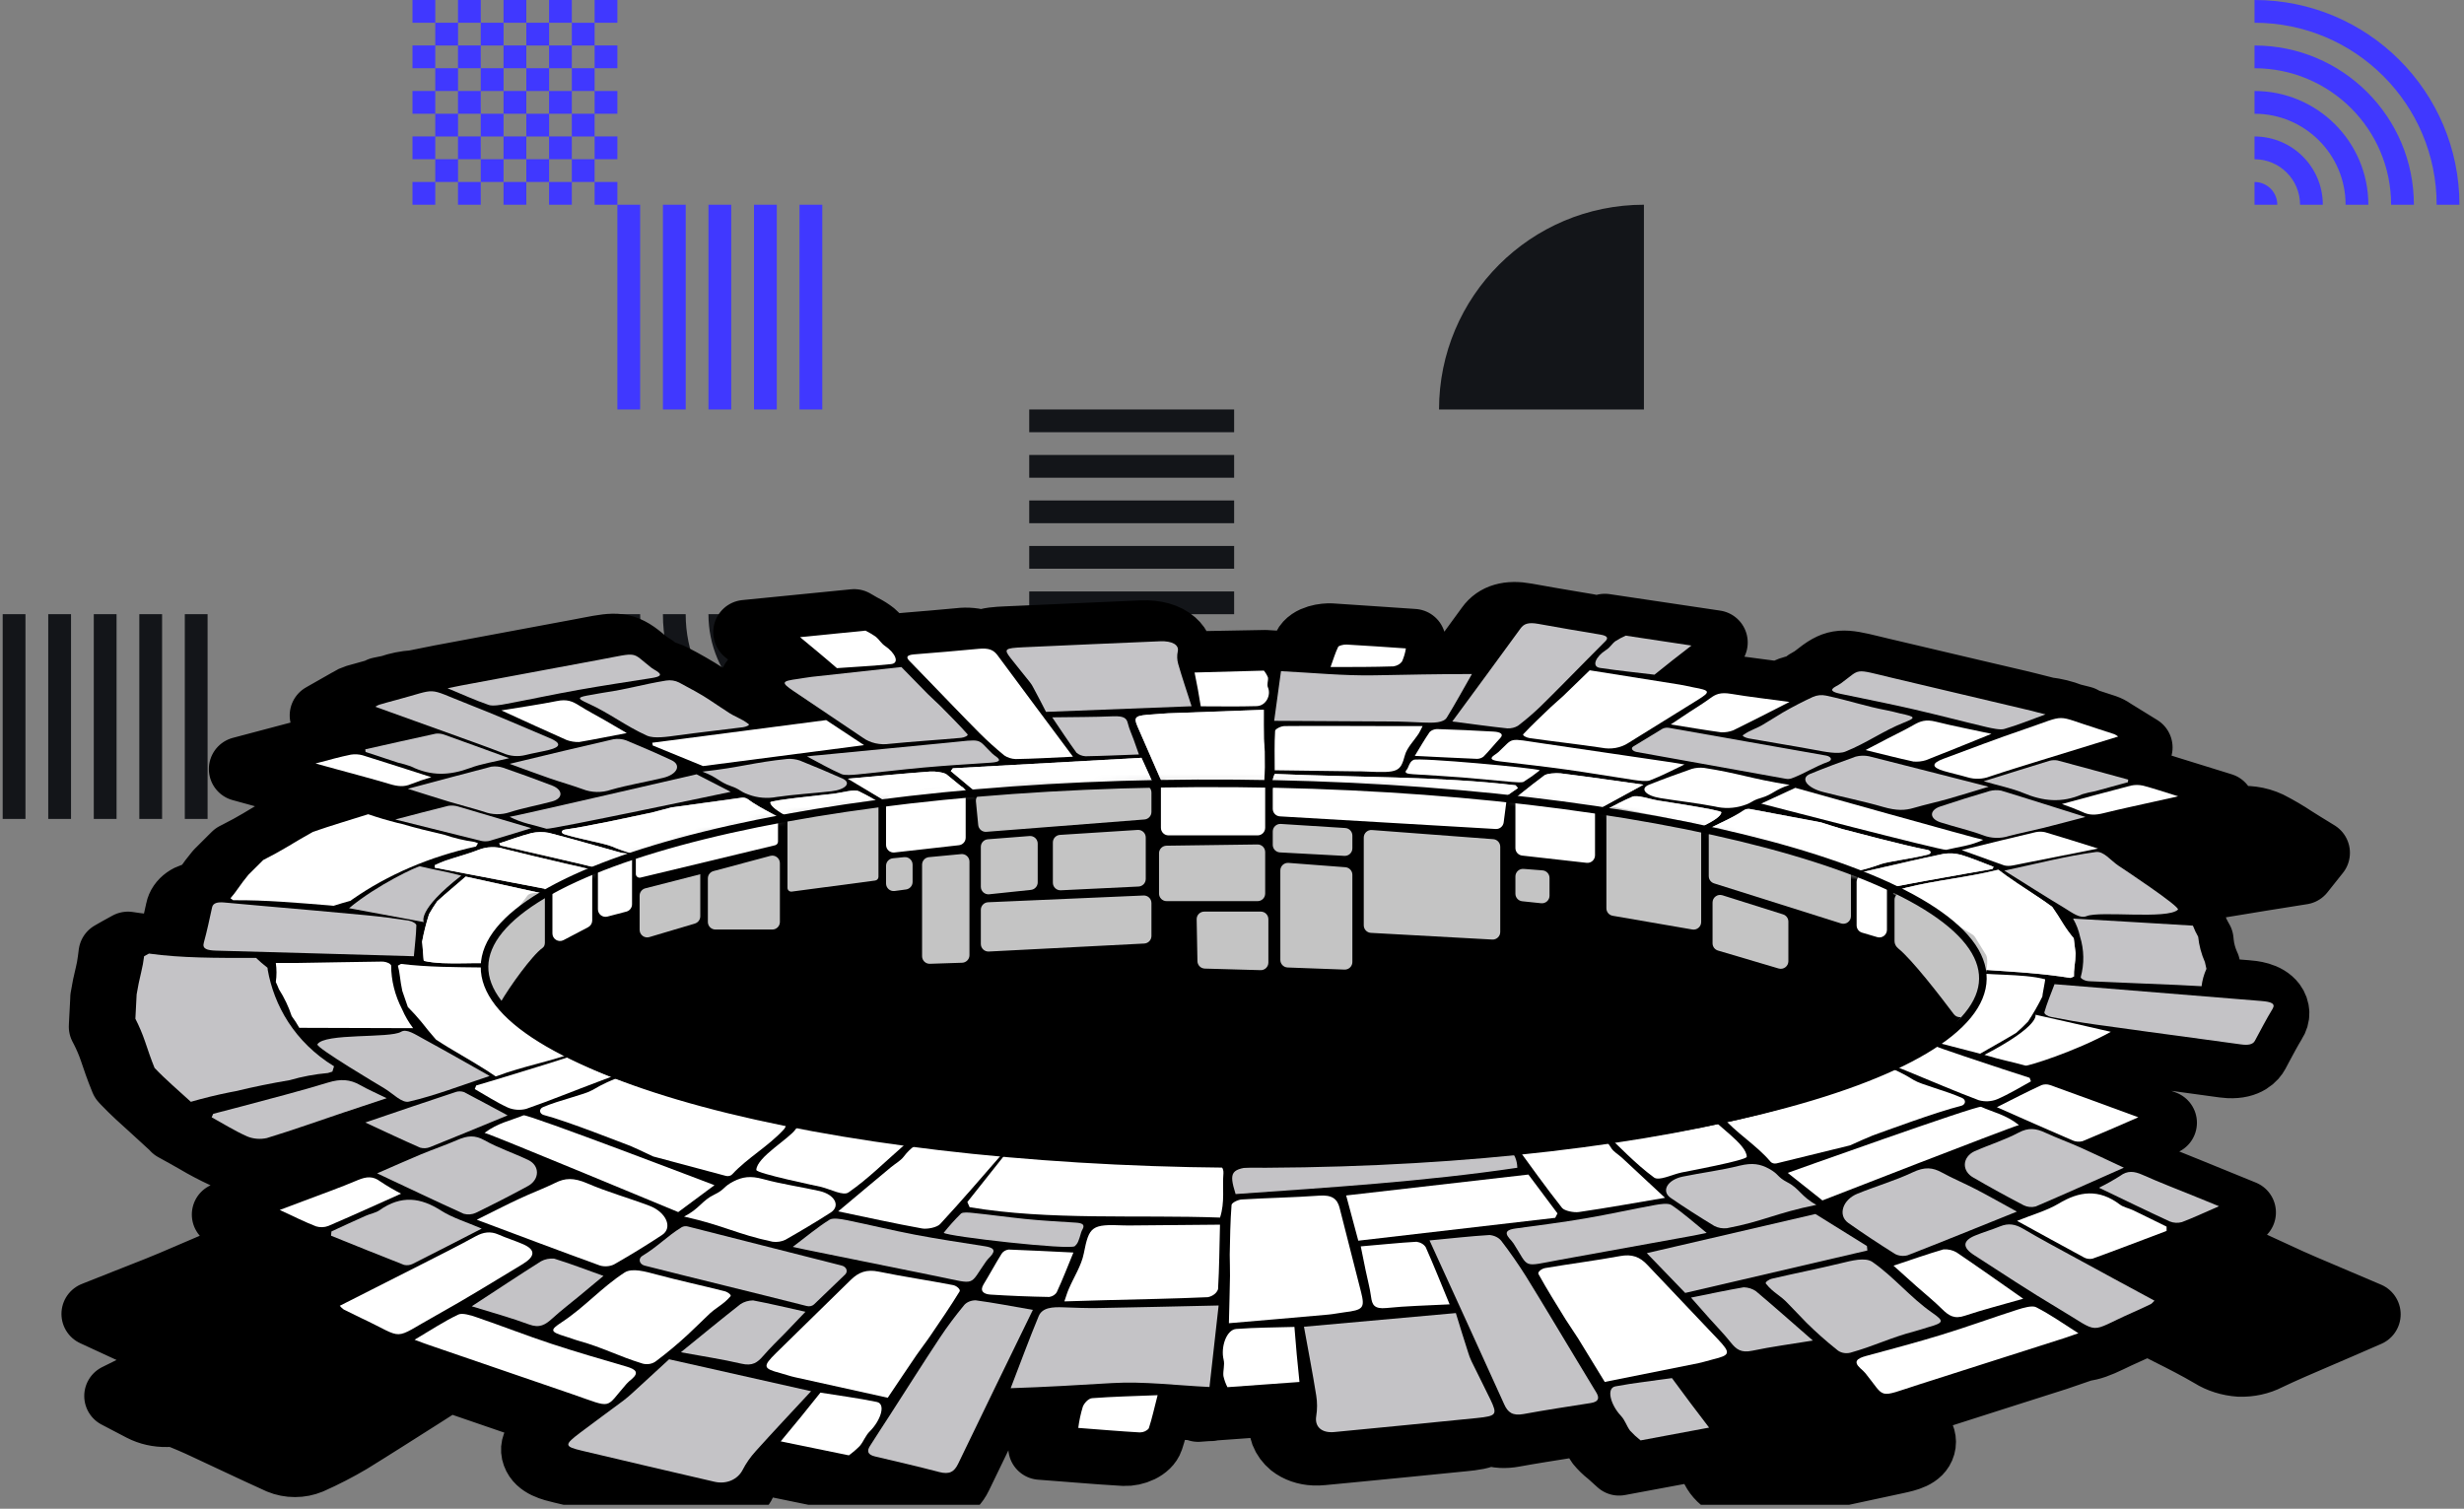 <svg width="374" height="229" viewBox="0 0 374 229" fill="none" xmlns="http://www.w3.org/2000/svg">
<rect x="0" y="0" width="374" height="229" fill="#808080" stroke="none"/>
<g clip-path="url(#clip0)">
<path fill-rule="evenodd" clip-rule="evenodd" d="M148.997 145.011H145.548V141.565H148.997V138.11H145.548V134.656H148.997V131.21H152.454V127.756H148.997V131.201H145.548V127.756H148.997V124.299H145.539V127.754H142.091V131.2H138.633V127.754H135.176V131.2H131.727V127.754H135.176V124.299H131.718V127.754H128.27V124.299H124.811V127.754H128.268V131.2H124.811V134.654H128.268V138.109H124.811V141.563H128.268V145.009V145.017H131.717V148.463H135.174V145.017H138.631V148.463H142.089V145.017H145.538V148.463H148.995V145.017H152.452V141.563H148.995V145.011H148.997ZM128.268 145.019V148.465H124.811V145.011H128.268V145.019ZM138.631 127.754V124.299H142.089V127.754H138.631ZM148.997 134.654V138.109H152.454V134.654H148.997ZM131.717 131.208H128.268V134.654H131.717V131.208ZM131.725 148.465V151.92H135.174V148.465H138.631V151.92H142.089V148.465H145.546V151.92H148.995V148.465H152.452V151.92H148.995V155.374H145.538V151.92H142.089V155.374H138.631V151.92H135.174V155.374H131.717V151.92H128.268V155.374H124.811V151.92H128.268V148.465H131.725ZM145.538 141.565V138.11H142.089V141.565H145.538ZM138.631 141.565V145.011H142.089V141.565H138.631ZM135.174 141.565H138.631V138.11H135.174V141.565ZM135.174 141.565H131.725V145.011H135.174V141.565ZM135.174 134.654H131.725V138.109H135.174V134.654ZM138.631 134.654V131.208H135.174V134.654H138.631ZM142.091 134.654H138.633V138.109H142.091V134.654ZM142.091 134.654H145.539V131.208H142.091V134.654ZM131.717 138.109V141.563H128.268V138.109H131.717ZM155.911 127.754H152.454V124.299H155.911V127.754ZM152.454 134.654H155.911V131.2H152.454V134.654ZM155.911 141.565H152.454V138.11H155.911V141.565ZM152.454 148.465H155.911V145.011H152.454V148.465ZM152.454 155.374H155.911V151.92H152.454V155.374Z" fill="#131519"/>
<path fill-rule="evenodd" clip-rule="evenodd" d="M304.502 145.011H301.053V141.565H304.502V138.11H301.053V134.656H304.502V131.21H307.959V127.756H304.502V131.201H301.053V127.756H304.502V124.299H301.045V127.754H297.596V131.2H294.139V127.754H290.681V131.2H287.233V127.754H290.681V124.299H287.224V127.754H283.775V124.299H280.316V127.754H283.773V131.2H280.316V134.654H283.773V138.109H280.316V141.563H283.773V145.009V145.017H287.222V148.463H290.679V145.017H294.137V148.463H297.594V145.017H301.043V148.463H304.5V145.017H307.958V141.563H304.5V145.011H304.502ZM283.773 145.019V148.465H280.316V145.011H283.773V145.019ZM294.137 127.754V124.299H297.594V127.754H294.137ZM304.502 134.654V138.109H307.959V134.654H304.502ZM287.222 131.208H283.773V134.654H287.222V131.208ZM287.231 148.465V151.92H290.679V148.465H294.137V151.92H297.594V148.465H301.052V151.92H304.5V148.465H307.958V151.92H304.5V155.374H301.043V151.92H297.594V155.374H294.137V151.92H290.679V155.374H287.222V151.92H283.773V155.374H280.316V151.92H283.773V148.465H287.231ZM301.043 141.565V138.11H297.594V141.565H301.043ZM294.137 141.565V145.011H297.594V141.565H294.137ZM290.679 141.565H294.137V138.11H290.679V141.565ZM290.679 141.565H287.231V145.011H290.679V141.565ZM290.679 134.654H287.231V138.109H290.679V134.654ZM294.137 134.654V131.208H290.679V134.654H294.137ZM297.596 134.654H294.139V138.109H297.596V134.654ZM297.596 134.654H301.045V131.208H297.596V134.654ZM287.222 138.109V141.563H283.773V138.109H287.222ZM311.417 127.754H307.959V124.299H311.417V127.754ZM307.959 134.654H311.417V131.2H307.959V134.654ZM311.417 141.565H307.959V138.11H311.417V141.565ZM307.959 148.465H311.417V145.011H307.959V148.465ZM307.959 155.374H311.417V151.92H307.959V155.374Z" fill="#4038FF"/>
<path fill-rule="evenodd" clip-rule="evenodd" d="M86.796 20.711H83.347V17.265H86.796V13.811H83.347V10.357H86.796V6.911H90.253V3.456H86.796V6.902H83.347V3.456H86.796V7.62939e-06H83.338V3.454H79.889V6.9H76.432V3.454H72.975V6.9H69.526V3.454H72.975V7.62939e-06H69.517V3.454H66.069V7.62939e-06H62.609V3.454H66.067V6.9H62.609V10.355H66.067V13.809H62.609V17.264H66.067V20.71V20.718H69.516V24.164H72.973V20.718H76.43V24.164H79.888V20.718H83.337V24.164H86.794V20.718H90.251V17.264H86.794V20.711H86.796ZM66.067 20.72V24.166H62.609V20.711H66.067V20.72ZM76.43 3.454V7.62939e-06H79.888V3.454H76.43ZM86.796 10.355V13.809H90.253V10.355H86.796ZM69.516 6.909H66.067V10.355H69.516V6.909ZM69.524 24.166V27.62H72.973V24.166H76.43V27.62H79.888V24.166H83.345V27.62H86.794V24.166H90.251V27.62H86.794V31.075H83.337V27.62H79.888V31.075H76.43V27.62H72.973V31.075H69.516V27.62H66.067V31.075H62.609V27.62H66.067V24.166H69.524ZM83.337 17.265V13.811H79.888V17.265H83.337ZM76.43 17.265V20.711H79.888V17.265H76.43ZM72.973 17.265H76.43V13.811H72.973V17.265ZM72.973 17.265H69.524V20.711H72.973V17.265ZM72.973 10.355H69.524V13.809H72.973V10.355ZM76.43 10.355V6.909H72.973V10.355H76.43ZM79.889 10.355H76.432V13.809H79.889V10.355ZM79.889 10.355H83.338V6.909H79.889V10.355ZM69.516 13.809V17.264H66.067V13.809H69.516ZM93.71 3.454H90.253V7.62939e-06H93.71V3.454ZM90.253 10.355H93.71V6.9H90.253V10.355ZM93.71 17.265H90.253V13.811H93.71V17.265ZM90.253 24.166H93.71V20.711H90.253V24.166ZM90.253 31.075H93.71V27.62H90.253V31.075Z" fill="#4038FF"/>
<path fill-rule="evenodd" clip-rule="evenodd" d="M183.554 155.374H187.011V186.449H183.554V155.374ZM180.1 155.374H176.644V186.449H180.1V155.374ZM173.189 155.374H169.733V186.449H173.189V155.374ZM162.822 155.374H166.277V186.449H162.822V155.374ZM159.366 155.374H155.91V186.449H159.366V155.374Z" fill="#131519"/>
<path fill-rule="evenodd" clip-rule="evenodd" d="M187.324 89.77V93.225H156.223V89.77H187.324ZM187.324 86.319V82.866H156.223V86.319H187.324ZM187.324 79.413V75.961H156.223V79.413H187.324ZM187.324 69.055V72.508H156.223V69.055H187.324ZM187.324 65.602V62.15H156.223V65.602H187.324Z" fill="#131519"/>
<path fill-rule="evenodd" clip-rule="evenodd" d="M280.317 182.995V186.449H249.216V182.995H280.317ZM280.317 179.543V176.091H249.216V179.543H280.317ZM280.317 172.638V169.185H249.216V172.638H280.317ZM280.317 162.28V165.732H249.216V162.28H280.317ZM280.317 158.827V155.374H249.216V158.827H280.317Z" fill="#131519"/>
<path fill-rule="evenodd" clip-rule="evenodd" d="M155.911 189.903V186.449H124.811V189.903H155.911ZM155.911 200.264V203.718H124.811V200.264H155.911ZM155.911 210.623V207.169H124.811V210.623H155.911ZM155.911 217.524V214.069H124.811V217.524H155.911ZM155.911 193.358V196.812H124.811V193.358H155.911Z" fill="#131519"/>
<path fill-rule="evenodd" clip-rule="evenodd" d="M369.849 31.075H373.305C373.305 13.913 359.38 6.86646e-05 342.204 6.86646e-05V3.453C357.473 3.453 369.849 15.819 369.849 31.075ZM362.938 31.075H366.394C366.394 17.727 355.564 6.906 342.204 6.906V10.358C353.654 10.358 362.938 19.634 362.938 31.075ZM359.482 31.075H356.027C356.027 23.448 349.838 17.264 342.204 17.264V13.811C351.747 13.811 359.482 21.54 359.482 31.075ZM349.115 31.075H352.571C352.571 25.354 347.93 20.717 342.204 20.717V24.169C346.021 24.169 349.115 27.261 349.115 31.075ZM342.204 31.075H345.66C345.66 29.167 344.113 27.622 342.204 27.622V31.075Z" fill="#4038FF"/>
<path fill-rule="evenodd" clip-rule="evenodd" d="M97.165 93.224H93.71C93.71 110.386 107.634 124.299 124.81 124.299V120.846C109.542 120.846 97.165 108.48 97.165 93.224ZM104.077 93.224H100.621C100.621 106.573 111.451 117.394 124.81 117.394V113.941C113.36 113.941 104.077 104.665 104.077 93.224ZM107.532 93.224H110.988C110.988 100.852 117.177 107.035 124.81 107.035V110.488C115.268 110.488 107.532 102.759 107.532 93.224ZM117.899 93.224H114.444C114.444 98.946 119.084 103.583 124.81 103.583V100.13C120.994 100.13 117.899 97.038 117.899 93.224ZM124.81 93.224H121.355C121.355 95.132 122.901 96.677 124.81 96.677V93.224Z" fill="#131519"/>
<path d="M93.71 124.299V155.374H62.609C62.609 138.212 76.533 124.299 93.71 124.299Z" fill="#4038FF"/>
<path d="M31.507 155.374H62.608V186.449C45.432 186.449 31.507 172.536 31.507 155.374Z" fill="#131519"/>
<path d="M249.525 31.075V62.15H218.424C218.424 44.988 232.349 31.075 249.525 31.075Z" fill="#131519"/>
<path fill-rule="evenodd" clip-rule="evenodd" d="M97.167 31.075H93.71V62.15H97.167V31.075ZM107.535 31.075H110.993V62.15H107.535V31.075ZM117.904 31.075H114.447V62.15H117.904V31.075ZM124.81 31.075H121.353V62.15H124.81V31.075ZM100.624 31.075H104.081V62.15H100.624V31.075Z" fill="#4038FF"/>
<path fill-rule="evenodd" clip-rule="evenodd" d="M3.866 93.224H0.408V124.299H3.866V93.224ZM14.234 93.224H17.692V124.299H14.234V93.224ZM24.603 93.224H21.146V124.299H24.603V93.224ZM31.509 93.224H28.052V124.299H31.509V93.224ZM7.323 93.224H10.78V124.299H7.323V93.224Z" fill="#131519"/>
<path d="M354.759 197.473C353.844 197.078 352.987 196.719 352.169 196.37C350.483 195.658 349.022 195.041 347.566 194.383C341.909 191.797 337.138 189.593 332.656 187.483L334.123 186.839C334.698 186.585 335.274 186.317 335.959 186.031L340.562 184.026L332.126 180.588L329.761 179.635C327.908 178.896 325.992 178.129 324.185 177.321C323.61 177.057 322.995 176.852 322.355 176.709L321.371 176.255L319.104 175.189L318.373 174.849C319.386 174.395 320.404 173.969 321.451 173.511L323.707 172.526L328.57 170.412L320.364 167.386C316.83 166.089 313.458 164.864 310.155 163.666L311.013 163.358C314.081 162.253 317.023 160.942 319.806 159.438L320.007 159.329L326.625 160.237L331.401 160.881L337.53 161.72C337.806 161.757 338.065 161.779 338.312 161.793C341.161 161.933 342.237 160.559 342.582 159.924L343.094 158.957C343.797 157.646 344.458 156.408 345.212 155.16C345.505 154.719 345.65 154.225 345.635 153.727C345.62 153.229 345.445 152.742 345.126 152.311C344.038 150.864 341.892 150.692 340.977 150.619C338.934 150.461 336.897 150.297 334.854 150.129C334.96 149.703 335.104 149.283 335.285 148.873L335.544 148.292L335.378 147.671C335.309 147.417 335.239 147.131 335.182 146.8L335.142 146.577L335.044 146.364C334.582 145.308 334.29 144.211 334.175 143.098L334.135 142.699L333.922 142.322C333.666 141.87 333.445 141.407 333.26 140.934L332.684 139.314L331.194 139.224C331.228 137.981 329.79 136.846 329.065 136.279L328.57 135.894L328.863 135.844C332.316 135.163 335.901 134.583 339.366 134.029C340.678 133.816 341.99 133.603 343.302 133.381C344.453 133.19 345.603 133.009 346.754 132.832L349.436 132.405L351.795 129.443L349.632 128.114C349.177 127.837 348.734 127.551 348.285 127.27C347.056 126.45 345.763 125.692 344.412 125.002C342.806 124.246 340.899 123.991 339.066 124.289C335.815 124.92 332.558 125.65 329.416 126.34C328.167 126.617 326.918 126.898 325.675 127.166C324.139 127.501 322.602 127.832 320.934 128.186L319.783 128.44L315.432 127.079L316.405 126.825C316.972 126.772 317.531 126.675 318.073 126.535C319.852 126.081 321.722 125.682 323.535 125.283L325.836 124.77L337.305 122.198L329.249 119.703L327.523 119.159C326.182 118.732 325.025 118.369 323.799 118.038L323.828 117.752L317.061 115.906L324.875 113.447L320.847 110.961L320.686 110.857C320.355 110.62 319.978 110.427 319.57 110.285C318.683 109.986 317.809 109.695 316.957 109.432L315.904 109.092L316.105 109.019L314.431 108.598L314.362 108.575C313.209 108.121 311.971 107.815 310.696 107.668L307.888 106.96C307.399 106.837 307.065 106.751 306.737 106.674L299.429 104.964C294.825 103.881 290.221 102.797 285.618 101.711L283.926 101.303C279.949 100.332 278.689 100.146 276.082 102.187C275.8 102.41 275.461 102.677 275.046 102.977C274.961 103.029 274.873 103.077 274.782 103.122L274.557 103.244C274.067 103.5 273.648 103.832 273.326 104.22C272.572 104.282 271.846 104.474 271.197 104.782L270.109 105.313L269.585 105.241L266.708 104.864C264.625 104.596 262.68 104.338 260.815 104.034C259.935 103.87 259.022 103.842 258.128 103.952C257.225 103.502 256.221 103.194 255.17 103.045C254.905 102.995 254.652 102.941 254.399 102.886L253.668 102.736C254.243 102.283 254.819 101.829 255.498 101.312L260.389 97.519L243.592 95.015L242.665 95.51H242.625C242.11 95.269 241.548 95.098 240.962 95.002L239.057 94.684C236.611 94.271 234.079 93.849 231.628 93.396C228.981 92.906 227.024 93.468 225.873 95.074C224.452 97.034 223.036 98.971 221.592 100.935H220.838C218.369 100.935 215.952 100.967 213.587 100.999C213.628 100.84 213.662 100.681 213.691 100.545C213.72 100.409 213.777 100.16 213.835 99.946L214.554 97.311L208.799 96.921C206.463 96.757 204.253 96.603 202.015 96.467C201.14 96.426 198.781 96.644 198.033 98.154C197.659 98.921 197.388 99.683 197.106 100.491C197.072 100.595 197.037 100.704 196.997 100.808L196.456 100.772C195.011 100.681 193.515 100.582 192.042 100.509L179.227 100.745C179.228 100.608 179.242 100.472 179.267 100.337C179.385 99.811 179.35 99.271 179.164 98.757C178.977 98.244 178.644 97.771 178.191 97.374C177.097 96.412 175.382 95.936 173.38 96.013L169.582 96.177C164.034 96.417 158.303 96.662 152.663 96.925C151.374 96.984 150.057 97.048 149.067 97.515C147.98 97.147 146.782 97.03 145.614 97.179C143.065 97.429 140.435 97.633 137.897 97.85L135.929 98.023C135.566 98.051 135.207 98.109 134.859 98.195C134.533 97.886 134.177 97.598 133.794 97.333C133.708 97.25 133.63 97.162 133.558 97.07C133.28 96.724 132.962 96.399 132.609 96.099C132.133 95.725 131.609 95.392 131.043 95.106C130.899 95.033 130.761 94.956 130.635 94.884L129.651 94.312L113.152 95.95L118.009 99.978C118.659 100.518 119.252 101.008 119.833 101.498C119.494 101.543 119.166 101.593 118.872 101.643L118.09 101.743C116.536 101.956 114.413 102.242 113.923 103.92C113.434 105.599 115.143 106.747 116.277 107.509C116.801 107.867 117.336 108.226 117.865 108.579L113.095 109.205C112.45 108.723 111.74 108.299 110.977 107.94C110.544 107.741 110.135 107.51 109.757 107.25C109.458 107.037 108.882 106.642 108.307 106.279C107.731 105.916 107.346 105.653 107.081 105.472C105.534 104.476 103.92 103.547 102.247 102.686C101.611 102.35 100.894 102.119 100.141 102.006C99.814 101.61 99.399 101.265 98.915 100.985L98.685 100.849C98.61 100.811 98.537 100.77 98.466 100.727C98.041 100.396 97.707 100.114 97.431 99.878C94.766 97.646 93.403 97.782 89.507 98.54L87.82 98.862C83.248 99.718 78.671 100.571 74.09 101.421L66.805 102.782L62.846 103.576C61.592 103.656 60.365 103.902 59.214 104.301L59.117 104.329L57.666 104.624L57.839 104.696L56.625 105.027C55.758 105.26 54.891 105.502 54.024 105.753C53.643 105.87 53.289 106.035 52.976 106.243L52.81 106.343L48.862 108.588L56.797 111.442L50.036 112.957V113.247H49.909C48.684 113.515 47.527 113.824 46.192 114.182L44.465 114.636L36.593 116.722L50.473 120.529C52.274 121.014 54.133 121.522 55.9 122.053C56.458 122.225 57.036 122.354 57.626 122.438L58.403 122.683L56.723 123.137C56.015 122.928 55.307 122.683 54.582 122.457L53.431 122.076L50.082 123.119C48.05 123.745 45.933 124.398 43.855 125.115L43.614 125.197L43.401 125.319C42.014 126.086 40.679 126.884 39.373 127.674C38.36 128.277 37.243 128.889 35.96 129.538L35.592 129.724L34.821 130.491C34.234 131.071 33.649 131.655 33.066 132.242L32.933 132.387C32.289 133.172 31.736 133.902 31.241 134.619C31.028 134.932 30.758 135.277 30.436 135.658C29.59 135.694 28.785 135.957 28.157 136.405C27.528 136.853 27.114 137.457 26.983 138.117L26.747 139.187C26.436 140.585 26.12 142.027 25.734 143.429C25.692 143.579 25.66 143.73 25.636 143.883C23.939 143.804 22.249 143.652 20.572 143.429L19.421 143.261L18.236 143.914L17.793 144.159L16.809 144.722L16.682 145.715C16.573 146.55 16.441 147.271 16.274 147.934C15.992 149.059 15.756 150.202 15.554 151.459V151.64C15.497 152.615 15.445 153.586 15.399 154.562L15.336 155.832L15.572 156.285C16.101 157.322 16.551 158.382 16.918 159.461C17.378 160.822 17.856 162.228 18.42 163.603L18.576 163.988L18.886 164.32C20.215 165.712 21.654 167.001 23.041 168.248C23.536 168.702 24.037 169.156 24.526 169.609L25.907 170.875L26.672 170.657L26.373 171.347L28.266 172.39C28.767 172.667 29.256 172.948 29.745 173.229C31.079 174.023 32.47 174.754 33.911 175.421C34.85 175.819 35.886 176.053 36.95 176.106C37.772 176.156 38.598 176.066 39.373 175.842C42.25 174.958 45.127 173.982 47.884 173.034L49.829 172.372L51.797 173.279L54.001 174.305L56.769 175.584L55.779 176.015L53.431 177.045L52.349 177.498C51.719 177.619 51.112 177.803 50.542 178.047C48.678 178.823 46.71 179.558 44.788 180.266C43.982 180.568 43.178 180.87 42.377 181.173L34.009 184.348L38.797 186.558C39.442 186.853 40.034 187.134 40.593 187.397L41.743 187.95C37.082 189.992 32.105 192.142 26.166 194.664C24.687 195.295 23.196 195.88 21.47 196.556L18.794 197.613L14.219 199.428L18.881 201.583C20.072 202.136 21.228 202.662 22.333 203.17C24.664 204.227 26.868 205.23 28.962 206.287L17.678 211.885L21.499 213.881C22.631 214.466 23.961 214.765 25.314 214.739C25.676 214.738 26.037 214.718 26.396 214.68H26.54C28.237 215.315 29.889 216.041 31.143 216.635C32.678 217.346 34.213 218.064 35.747 218.79C37.922 219.81 40.167 220.863 42.411 221.875C43.136 222.179 43.946 222.338 44.767 222.338C45.589 222.338 46.399 222.179 47.124 221.875C49.226 220.941 51.248 219.899 53.178 218.758C56.809 216.521 60.388 214.221 63.847 212.035L67.8 209.513L68.048 209.358L69.049 209.699C73.844 211.341 78.64 212.987 83.436 214.639C84.097 214.866 84.667 215.092 85.162 215.247L85.415 215.337C84.811 215.791 84.207 216.245 83.614 216.698C81.991 217.928 80.466 219.085 81.082 220.781C81.698 222.478 83.775 222.95 85.3 223.317C90.704 224.606 96.234 225.889 101.545 227.128L105.401 228.035C105.871 228.146 106.356 228.215 106.845 228.239C108.173 228.296 109.489 228.014 110.597 227.433C111.704 226.853 112.544 226.006 112.991 225.018C113.43 224.173 113.992 223.371 114.666 222.628L115.328 221.893L127.493 224.392L128.339 223.68C128.775 223.909 129.252 224.085 129.754 224.202L131.711 224.655C134.243 225.25 136.89 225.867 139.387 226.529C139.923 226.673 140.48 226.763 141.045 226.797C142.673 226.874 144.607 226.393 145.718 224.075C147.346 220.681 148.975 217.329 150.632 213.922H151.271C153.987 213.831 156.628 213.709 159.224 213.573C159.208 213.601 159.194 213.629 159.183 213.659C158.897 214.469 158.705 215.298 158.608 216.136C158.55 216.472 158.493 216.83 158.418 217.211L157.929 219.711L161.174 219.96L163.551 220.146C165.974 220.337 168.264 220.518 170.6 220.645H170.629C172.252 220.722 174.295 219.874 174.767 218.468C175.158 217.297 175.44 216.145 175.768 214.811C175.877 214.358 175.992 213.904 176.119 213.405L176.562 213.437C178.07 213.545 179.624 213.654 181.166 213.731L181.782 213.763L181.856 213.954L183.404 213.84H183.801V213.79L194.511 213.019C194.634 213.828 194.634 214.646 194.511 215.455C194.357 216.156 194.414 216.875 194.676 217.556C194.937 218.236 195.397 218.859 196.018 219.375C196.941 220.099 198.171 220.527 199.471 220.577C199.865 220.596 200.26 220.585 200.651 220.545L204.633 220.164C210.388 219.602 216.395 219.021 222.282 218.422C223.554 218.291 224.958 218.146 225.988 217.515C226.59 217.75 227.246 217.888 227.916 217.919C228.525 217.944 229.136 217.9 229.729 217.787C232.382 217.302 235.121 216.88 237.785 216.453L239.845 216.131C240.064 216.098 240.279 216.052 240.49 215.995C240.754 216.385 241.052 216.759 241.382 217.116C241.556 217.339 241.699 217.576 241.808 217.823C242.033 218.293 242.304 218.748 242.619 219.184C243.051 219.712 243.552 220.201 244.115 220.645C244.259 220.768 244.403 220.886 244.535 221.008L245.755 222.11L257.938 219.842L258.387 220.377C259.001 221.108 259.503 221.894 259.883 222.718C260.282 223.7 261.042 224.567 262.066 225.208C263.091 225.849 264.334 226.237 265.638 226.32C266.32 226.351 267.003 226.295 267.663 226.157L271.473 225.35C276.859 224.211 282.435 223.031 287.891 221.843C289.49 221.498 291.47 221.067 291.919 219.443C292.368 217.819 290.866 216.553 289.387 215.36C288.811 214.906 288.27 214.453 287.706 213.999L288.362 213.781C288.875 213.614 289.456 213.418 290.129 213.205C294.928 211.663 299.736 210.126 304.55 208.596L312.181 206.165C312.538 206.051 312.889 205.929 313.401 205.747L316.278 204.758C317.377 204.654 318.58 204.2 320.197 203.42C320.911 203.075 321.797 202.649 322.919 202.154C323.817 201.76 324.737 201.333 325.658 200.889C325.779 200.832 325.895 200.769 326.003 200.698L326.084 200.739C327.085 201.261 328.098 201.773 329.105 202.286C331.407 203.438 333.542 204.527 335.608 205.743C336.847 206.522 338.35 206.995 339.929 207.104C341.462 207.154 342.975 206.824 344.257 206.16C346.559 205.062 348.941 204.041 351.485 202.953C352.636 202.467 353.787 201.968 355.012 201.437L359.495 199.487L354.759 197.473Z" fill="black" stroke="black" stroke-width="9.783" stroke-linejoin="round"/>
<path d="M122.491 114.808C124.384 115.806 125.943 116.713 127.722 117.493C128.211 117.711 129.379 117.616 130.167 117.543C133.528 117.212 136.848 116.799 140.221 116.495C143.593 116.191 146.988 115.978 150.354 115.76C151.505 115.683 152.081 115.479 151.223 114.853C151.007 114.705 150.804 114.546 150.613 114.377C148.162 112 149.382 112.186 143.765 112.735C137.313 113.37 130.856 113.997 124.396 114.617C123.929 114.645 123.469 114.699 122.491 114.808Z" fill="#C4C3C6"/>
<path d="M47.895 115.883L51.348 116.831C53.955 117.548 56.596 118.237 59.157 119.004C60.417 119.385 61.361 119.458 62.408 119.004C63.405 118.615 64.427 118.266 65.47 117.961C61.792 116.781 58.432 115.692 55.031 114.635C54.46 114.478 53.845 114.445 53.253 114.54C51.601 114.876 50.065 115.307 47.895 115.883Z" fill="white"/>
<path d="M284.133 172.394C283.056 172.848 281.98 173.302 280.922 173.801C280.874 173.823 280.824 173.842 280.772 173.855L269.666 176.577C269.492 176.619 269.306 176.615 269.136 176.566C268.966 176.516 268.82 176.425 268.722 176.305C266.581 173.769 263.474 171.954 261.241 169.323C260.93 168.951 260.752 168.012 261.275 167.899C262.052 167.722 262.852 167.091 263.537 166.932C270.097 165.422 272.313 164.174 278.873 162.664C279.212 162.586 283.056 161.044 283.39 161.094C284.869 161.316 287.418 162.001 290.486 163.934C291.637 164.641 295.423 165.562 297.829 166.656C297.967 166.716 298.081 166.807 298.156 166.917C298.232 167.027 298.265 167.152 298.252 167.276C298.239 167.401 298.181 167.52 298.084 167.619C297.988 167.718 297.857 167.793 297.708 167.835C293.915 168.77 285.859 171.773 284.173 172.372L284.133 172.394Z" fill="white"/>
<path d="M220.977 199.3L197.924 201.374C198.574 204.971 199.236 208.378 199.783 211.808C199.952 212.851 199.952 213.908 199.783 214.951C199.524 216.53 200.588 217.546 202.539 217.356C209.744 216.657 216.925 215.968 224.148 215.233C227.174 214.924 227.307 214.707 226.231 212.438C225.298 210.488 224.291 208.555 223.353 206.613C223.144 206.169 222.971 205.714 222.835 205.252C222.185 203.247 221.581 201.265 220.977 199.3Z" fill="#C4C3C6"/>
<path d="M216.982 188.272C220.861 196.769 224.619 204.957 228.319 213.155C228.866 214.371 229.579 214.933 231.277 214.62C234.649 213.999 238.062 213.486 241.468 212.951C242.711 212.751 242.769 212.152 242.303 211.368C241.33 209.734 240.335 208.115 239.351 206.486C236.767 202.213 234.223 197.921 231.588 193.666C230.437 191.851 229.182 190.037 227.847 188.304C227.651 188.069 227.391 187.871 227.087 187.723C226.783 187.576 226.441 187.483 226.086 187.451C223.226 187.623 220.389 187.95 216.982 188.272Z" fill="#C4C3C6"/>
<path d="M156.774 198.815C152.89 206.804 149.12 214.498 145.414 222.21C144.839 223.353 144.171 223.848 142.537 223.421C139.32 222.573 136.063 221.833 132.818 221.062C131.626 220.781 131.586 220.191 132.052 219.465C133.013 217.946 134.003 216.439 134.981 214.929C137.542 210.955 140.063 206.963 142.675 203.011C143.797 201.315 145.046 199.668 146.364 198.067C146.559 197.849 146.818 197.671 147.118 197.549C147.419 197.427 147.752 197.363 148.09 197.363C150.829 197.731 153.54 198.253 156.774 198.815Z" fill="#C4C3C6"/>
<path d="M186.529 200.838C191.944 200.385 196.795 199.958 201.64 199.527C202.446 199.455 203.234 199.282 204.04 199.183C206.917 198.829 207.188 198.525 206.601 196.157C205.53 191.888 204.408 187.624 203.338 183.35C202.987 181.944 202.158 181.336 200.236 181.477C196.329 181.758 192.387 181.817 188.468 182.057C187.893 182.094 186.955 182.561 186.932 182.892C186.736 185.401 186.707 187.923 186.655 190.441C186.655 191.507 186.713 192.582 186.696 193.648C186.661 195.898 186.592 198.144 186.529 200.838Z" fill="white"/>
<path d="M184.97 198.148C178.721 198.284 172.713 198.429 166.711 198.534C164.933 198.566 163.143 198.488 161.359 198.425C159.8 198.37 158.206 198.425 157.647 199.786C156.203 203.27 154.914 206.79 153.406 210.701C158.735 210.528 163.765 210.224 168.788 209.925C173.657 209.639 178.657 210.288 183.583 210.519C184.061 206.155 184.493 202.299 184.97 198.148Z" fill="#C4C3C6"/>
<path d="M185.178 185.881L172.38 185.995C171.804 185.995 171.188 186.018 170.596 185.995C165.647 185.777 165.313 186.149 164.507 190.241C164.139 192.124 162.971 193.87 162.205 195.685C161.975 196.211 161.826 196.755 161.555 197.527C163.886 197.454 165.865 197.391 167.845 197.341C173.024 197.205 178.203 197.118 183.348 196.887C183.717 196.808 184.053 196.654 184.322 196.441C184.592 196.228 184.786 195.962 184.884 195.671C185.074 192.455 185.091 189.207 185.178 185.881Z" fill="white"/>
<path d="M236.404 184.171L231.99 178.274L204.328 181.449C204.903 183.572 205.479 185.795 206.169 188.313L236.058 184.843L236.404 184.171Z" fill="white"/>
<path d="M146.829 182.447L152.543 175.248C164.542 176.813 172.817 176.155 184.05 176.373C185.022 176.373 185.776 177.18 185.701 178.074C185.517 180.17 185.949 182.465 185.183 184.806C172.817 184.353 159.173 185.26 147.174 183.228L146.829 182.447Z" fill="white"/>
<path d="M327.021 197.418C322.924 195.199 318.965 193.076 315.075 190.94C312.393 189.479 309.689 188.036 307.076 186.498C305.891 185.8 304.849 185.623 303.583 186.14C302.317 186.657 301.028 187.025 299.796 187.533C297.88 188.322 297.823 189.347 299.687 190.531C303.871 193.231 308.008 195.975 312.318 198.538C319.12 202.576 316.657 202.322 323.747 199.192C324.645 198.797 325.525 198.389 326.4 197.967C326.578 197.903 326.693 197.735 327.021 197.418Z" fill="#C4C3C6"/>
<path d="M187.547 181.236C201.841 180.234 216.193 179.335 230.309 177.244C230.217 174.826 228.738 173.683 226.131 173.914C214.288 174.958 202.447 176.001 190.608 177.044C186.862 177.371 186.477 177.82 187.547 181.236Z" fill="#C4C3C6"/>
<path d="M322.372 177.235C319.817 176.046 317.843 175.094 315.835 174.195C314.063 173.406 312.215 172.73 310.466 171.927C309.039 171.256 307.899 171.115 306.409 171.904C304.303 173.03 301.874 173.774 299.647 174.767C299.226 174.975 298.877 175.262 298.631 175.602C298.384 175.942 298.248 176.324 298.235 176.716C298.221 177.107 298.33 177.495 298.552 177.845C298.775 178.196 299.103 178.497 299.509 178.723C302.012 180.184 304.573 181.585 307.163 182.937C307.431 183.073 307.733 183.16 308.048 183.192C308.364 183.224 308.684 183.2 308.987 183.123C313.297 181.281 317.538 179.372 322.372 177.235Z" fill="#C4C3C6"/>
<path d="M306.133 183.899C303.705 182.57 301.841 181.508 299.913 180.506C298.215 179.626 296.397 178.868 294.734 177.956C293.37 177.208 292.167 177.049 290.28 177.956C287.604 179.217 284.703 180.052 281.941 181.177C279.68 182.084 278.926 184.461 280.531 185.609C282.833 187.242 285.198 188.785 287.621 190.318C287.901 190.471 288.222 190.569 288.559 190.605C288.897 190.64 289.24 190.612 289.56 190.522C294.883 188.454 300.143 186.308 306.133 183.899Z" fill="#C4C3C6"/>
<path d="M275.696 182.874C273.394 181.631 273.129 180.392 271.299 179.449C269.693 178.619 270.062 178.233 268.491 177.38C267.207 176.686 266.016 176.45 264.048 176.926C261.269 177.634 258.294 177.992 255.416 178.587C253.074 179.068 252.102 180.801 253.592 181.821C255.721 183.282 257.937 184.697 260.21 186.077C260.774 186.372 261.456 186.493 262.126 186.417C267.633 185.378 269.492 184.135 275.696 182.874Z" fill="#C4C3C6"/>
<path d="M229.74 173.438C232.243 176.854 234.568 180.143 237.094 183.332C237.462 183.786 238.867 184.076 239.655 183.963C243.965 183.337 248.229 182.561 252.724 181.803L246.181 175.715C245.634 175.212 244.886 174.808 244.541 174.214C243.033 171.718 240.656 171.551 237.779 172.136C235.241 172.653 232.629 172.98 229.74 173.438Z" fill="white"/>
<path d="M259.049 187.134C257.115 185.568 255.527 184.126 253.708 182.905C253.202 182.565 251.982 182.756 251.165 182.905C247.643 183.545 244.173 184.325 240.64 184.929C237.106 185.532 233.596 185.977 230.057 186.458C228.831 186.625 228.244 186.975 229.113 187.982C229.34 188.223 229.547 188.474 229.735 188.735C232.186 192.55 230.926 192.282 236.796 191.207C243.546 189.973 250.302 188.762 257.058 187.537C257.541 187.437 258.053 187.342 259.049 187.134Z" fill="#C4C3C6"/>
<path d="M315.471 202.363C313.169 200.893 311.213 199.514 309.055 198.411C308.479 198.103 307.127 198.493 306.229 198.779C302.397 200.004 298.639 201.383 294.789 202.567C290.939 203.751 287.089 204.762 283.222 205.815C281.882 206.182 281.272 206.654 282.348 207.657C282.629 207.893 282.888 208.145 283.125 208.41C286.295 212.32 284.851 212.202 291.25 210.147C298.599 207.788 305.959 205.457 313.307 203.107C313.837 202.939 314.355 202.748 315.471 202.363Z" fill="white"/>
<path d="M306.449 170.766C304.516 169.201 302.467 168.792 300.695 167.994C300.119 167.735 271.346 178.02 271.346 178.02L276.617 182.202C276.617 182.202 305.425 170.974 306.449 170.766Z" fill="white"/>
<path d="M306.161 185.305C309.775 187.283 313.067 189.098 316.358 190.876C316.542 190.974 316.75 191.039 316.969 191.067C317.187 191.095 317.411 191.086 317.624 191.039C321.388 189.678 325.105 188.24 328.857 186.83C328.857 186.616 328.857 186.399 328.857 186.181C327.165 185.351 325.479 184.507 323.776 183.69C323.126 183.382 322.314 183.237 321.785 182.837C318.574 180.406 315.616 180.782 312.439 182.706C310.661 183.763 308.474 184.366 306.161 185.305Z" fill="white"/>
<path d="M308.073 163.594C306.709 163.14 305.333 162.718 303.969 162.26C300.016 160.926 296.017 159.67 292.138 158.204C290.412 157.546 289.065 157.592 287.603 158.404C286.487 159.03 285.261 159.529 283.736 160.25C285.952 161.157 287.816 161.897 289.669 162.655C293.226 164.115 296.742 165.64 300.35 166.991C300.8 167.119 301.278 167.173 301.755 167.148C302.232 167.124 302.698 167.023 303.124 166.851C304.925 166.075 306.576 165.063 308.268 164.129L308.073 163.594Z" fill="white"/>
<path d="M220.033 197.976C218.698 194.75 217.611 192.01 216.408 189.307C216.275 189.091 216.079 188.903 215.835 188.759C215.592 188.614 215.309 188.518 215.009 188.476C212.282 188.626 209.571 188.93 206.544 189.175C206.809 190.477 207.039 191.629 207.281 192.804C207.557 194.165 207.931 195.494 208.11 196.846C208.265 198.039 208.587 198.711 210.412 198.534C213.479 198.216 216.575 198.157 220.033 197.976Z" fill="white"/>
<path d="M303.1 168.048C307.335 169.922 310.949 171.537 314.609 173.102C314.834 173.201 315.083 173.262 315.34 173.28C315.597 173.299 315.855 173.276 316.1 173.211C318.793 172.104 321.44 170.943 324.571 169.582C319.783 167.826 315.484 166.238 311.168 164.691C310.968 164.622 310.751 164.586 310.532 164.586C310.313 164.586 310.097 164.622 309.896 164.691C307.727 165.685 305.621 166.778 303.1 168.048Z" fill="white"/>
<path d="M197.24 209.757C197.085 208.178 196.946 206.881 196.826 205.584C196.705 204.286 196.607 203.011 196.475 201.401C193.632 201.487 190.616 201.483 187.641 201.709C186.139 201.823 185.259 204.504 185.731 206.382C185.926 207.18 185.61 208.033 185.696 208.854C185.824 209.434 186.028 210.001 186.306 210.546L197.24 209.757Z" fill="white"/>
<path d="M243.579 209.753C248.684 208.732 253.259 207.825 257.816 206.899C258.576 206.745 259.261 206.504 259.997 206.328C262.627 205.688 262.742 205.379 260.774 203.293C257.224 199.527 253.621 195.776 250.071 192.01C248.92 190.767 247.723 190.309 245.899 190.649C242.181 191.334 238.303 191.824 234.551 192.464C233.975 192.555 233.348 193.085 233.515 193.371C234.781 195.671 236.225 197.971 237.641 200.267C238.245 201.238 238.947 202.204 239.551 203.175C240.829 205.248 242.072 207.298 243.579 209.753Z" fill="white"/>
<path d="M278.815 204.862C279.062 205.087 279.387 205.25 279.75 205.331C280.113 205.411 280.498 205.406 280.858 205.316C284.725 204.218 286.871 203.048 290.64 202.059C291.337 201.882 291.964 201.65 292.637 201.455C295.048 200.766 295.146 200.548 293.293 199.255C289.961 196.941 287.539 193.87 284.213 191.543C283.113 190.781 281.048 191.343 279.373 191.747C275.966 192.573 272.41 193.276 268.969 194.079C268.468 194.197 267.875 194.628 268.031 194.823C269.239 196.325 270.114 196.47 271.483 197.949C272.059 198.575 273.624 200.14 274.2 200.766C275.644 202.195 277.185 203.563 278.815 204.862Z" fill="#C4C3C6"/>
<path d="M283.373 189.121L275.558 184.262L249.962 190.205L255.791 196.243L283.442 189.801L283.373 189.121Z" fill="#C4C3C6"/>
<path d="M275.167 203.47C271.968 200.68 269.292 198.312 266.535 195.984C266.022 195.619 265.362 195.407 264.671 195.386C262.047 195.839 259.52 196.375 256.672 196.951L259.503 200.153C260.568 201.347 261.724 202.526 262.685 203.737C263.537 204.803 264.251 205.38 265.977 205.012C268.808 204.409 271.864 204.014 275.167 203.47Z" fill="#C4C3C6"/>
<path d="M307.099 197.123C303.347 194.496 300.194 192.264 296.971 190.082C296.405 189.748 295.703 189.586 294.998 189.629C292.5 190.359 290.112 191.203 287.407 192.106C288.662 193.222 289.767 194.215 290.86 195.204C292.161 196.361 293.547 197.472 294.756 198.674C295.82 199.718 296.643 200.253 298.272 199.691C300.994 198.779 303.917 198.039 307.099 197.123Z" fill="white"/>
<path d="M259.418 216.684C258.336 215.269 257.444 214.103 256.569 212.933C255.695 211.762 254.843 210.619 253.779 209.172C251.011 209.562 248.024 209.889 245.193 210.424C243.771 210.692 244.462 213.223 246.021 214.883C246.683 215.587 246.867 216.399 247.425 217.152C247.905 217.676 248.438 218.17 249.019 218.626L259.418 216.684Z" fill="#C4C3C6"/>
<path d="M242.96 171.346C245.837 174.068 248.202 176.613 251.051 178.718C251.816 179.285 253.687 178.301 255.217 177.965C255.695 177.861 265.121 176.119 265.132 175.579C265.132 173.628 260.322 170.707 259.464 169.228C259.033 168.493 255.643 168.879 253.98 169.183C250.481 169.831 247.005 170.548 242.96 171.346Z" fill="white"/>
<path d="M162.928 190.109C159.424 189.942 156.253 189.769 153.082 189.656C152.858 189.691 152.647 189.766 152.466 189.875C152.284 189.985 152.137 190.125 152.035 190.286C151.074 191.829 150.222 193.417 149.278 194.964C148.703 195.921 149.238 196.429 150.366 196.497C153.332 196.684 156.299 196.804 159.268 196.855C159.525 196.812 159.763 196.72 159.964 196.587C160.165 196.454 160.321 196.285 160.419 196.093C161.306 194.174 162.065 192.21 162.928 190.109Z" fill="white"/>
<path d="M336.81 183.082L333.277 181.64C330.589 180.546 327.862 179.503 325.22 178.324C323.92 177.743 322.918 177.657 321.825 178.46C320.799 179.118 319.721 179.724 318.597 180.274C322.383 182.089 325.836 183.777 329.341 185.392C329.623 185.508 329.933 185.577 330.251 185.594C330.569 185.611 330.888 185.576 331.188 185.491C332.908 184.843 334.531 184.071 336.81 183.082Z" fill="#C4C3C6"/>
<path d="M175.71 211.762C172.056 211.907 168.902 211.976 165.772 212.216C165.196 212.261 164.569 212.974 164.362 213.495C164.036 214.56 163.803 215.64 163.666 216.73C166.928 216.979 169.996 217.242 173.022 217.415C173.295 217.41 173.561 217.35 173.796 217.243C174.032 217.135 174.229 216.982 174.369 216.798C174.875 215.287 175.186 213.749 175.71 211.762Z" fill="white"/>
<path d="M95.878 174.014C96.931 174.49 97.99 174.971 99.031 175.479L99.181 175.538L110.195 178.482C110.369 178.526 110.557 178.524 110.729 178.477C110.902 178.431 111.052 178.342 111.156 178.224C113.458 175.733 116.646 173.982 119 171.396C119.333 171.029 119.575 170.094 119.04 169.967C118.269 169.781 117.498 169.133 116.813 168.96C110.304 167.318 108.141 166.03 101.632 164.392C101.287 164.306 97.512 162.686 97.172 162.732C95.676 162.922 93.104 163.557 89.91 165.454C88.759 166.139 84.869 166.982 82.429 168.039C82.287 168.095 82.168 168.182 82.087 168.29C82.006 168.398 81.967 168.522 81.973 168.648C81.98 168.773 82.033 168.894 82.125 168.996C82.217 169.098 82.345 169.177 82.493 169.223C86.222 170.199 94.163 173.374 95.832 173.991L95.878 174.014Z" fill="white"/>
<path d="M51.573 198.194C55.797 196.057 59.848 194.011 63.888 191.956C66.656 190.545 69.441 189.161 72.145 187.673C73.365 186.997 74.447 186.843 75.667 187.383C76.887 187.923 78.188 188.318 79.402 188.848C81.284 189.679 81.29 190.663 79.362 191.852C75.028 194.469 70.73 197.132 66.281 199.604C59.255 203.506 61.741 203.297 54.772 200.031C53.898 199.617 53.031 199.192 52.171 198.756C51.944 198.588 51.742 198.4 51.573 198.194Z" fill="white"/>
<path d="M57.246 178.092C59.864 176.954 61.896 176.042 63.956 175.184C65.774 174.431 67.662 173.792 69.463 173.007C70.93 172.367 72.081 172.249 73.537 173.07C75.597 174.232 77.997 175.026 80.178 176.064C81.968 176.917 81.939 179.031 80.126 180.02C77.543 181.431 74.901 182.779 72.231 184.081C71.957 184.211 71.65 184.292 71.332 184.317C71.013 184.343 70.692 184.314 70.39 184.23C66.16 182.316 61.994 180.324 57.246 178.092Z" fill="#C4C3C6"/>
<path d="M72.37 185.133C74.908 183.876 76.853 182.865 78.873 181.926C80.645 181.091 82.567 180.388 84.305 179.526C85.721 178.818 87.027 178.691 89.168 179.621C92.206 180.932 95.452 181.835 98.571 183.014C101.12 183.976 102.156 186.344 100.504 187.437C98.145 188.998 95.694 190.491 93.179 191.929C92.864 192.076 92.513 192.167 92.148 192.194C91.784 192.222 91.417 192.185 91.073 192.087C85.088 189.919 79.132 187.664 72.37 185.133Z" fill="white"/>
<path d="M103.83 184.652C106.195 183.454 106.528 182.221 108.433 181.313C110.091 180.515 109.74 180.125 111.357 179.304C112.68 178.637 113.889 178.423 115.834 178.963C118.596 179.721 121.588 180.143 124.408 180.778C126.71 181.309 127.625 183.046 126.077 184.049C123.867 185.464 121.571 186.834 119.223 188.168C118.643 188.453 117.952 188.561 117.278 188.472C111.8 187.315 109.993 186.036 103.83 184.652Z" fill="white"/>
<path d="M152.319 174.908C149.033 178.664 145.949 182.284 142.692 185.795C142.214 186.303 140.735 186.598 139.964 186.458C135.746 185.7 131.602 184.775 127.223 183.863C130.06 181.486 132.621 179.326 135.188 177.199C135.849 176.645 136.695 176.187 137.173 175.556C139.25 172.803 141.69 172.653 144.47 173.347C146.927 173.955 149.499 174.354 152.319 174.908Z" fill="white"/>
<path d="M120.333 189.252C122.353 187.728 124.016 186.317 125.903 185.133C126.427 184.806 127.63 185.02 128.459 185.183C131.957 185.891 135.404 186.743 138.92 187.41C142.436 188.077 145.947 188.599 149.469 189.152C150.694 189.343 151.264 189.701 150.349 190.69C150.108 190.926 149.887 191.175 149.687 191.434C147.034 195.2 148.312 194.955 142.471 193.766C135.755 192.405 129.028 191.044 122.33 189.683C121.829 189.588 121.352 189.47 120.333 189.252Z" fill="#C4C3C6"/>
<path d="M62.926 203.347C65.337 201.923 67.346 200.58 69.567 199.523C70.183 199.228 71.495 199.645 72.381 199.949C76.168 201.247 79.862 202.698 83.683 203.959C87.504 205.221 91.302 206.309 95.135 207.434C96.464 207.829 97.051 208.31 95.923 209.29C95.628 209.522 95.355 209.77 95.106 210.034C91.728 213.872 93.172 213.786 86.86 211.608C79.597 209.104 72.331 206.612 65.061 204.132C64.538 203.95 64.025 203.769 62.926 203.347Z" fill="white"/>
<path d="M73.55 171.945C75.57 170.416 77.647 170.049 79.466 169.282C80.041 169.037 108.446 179.889 108.446 179.889L102.944 183.972C102.944 183.972 74.568 172.172 73.55 171.945Z" fill="white"/>
<path d="M73.118 186.48C69.395 188.39 66.017 190.137 62.61 191.847C62.421 191.94 62.209 192.001 61.987 192.025C61.766 192.049 61.541 192.037 61.327 191.988C57.615 190.54 53.944 189.043 50.255 187.56C50.255 187.342 50.295 187.106 50.312 186.907C52.039 186.108 53.765 185.301 55.538 184.521C56.205 184.221 57.028 184.094 57.581 183.704C60.924 181.34 63.876 181.776 66.972 183.758C68.675 184.847 70.845 185.496 73.118 186.48Z" fill="#C4C3C6"/>
<path d="M72.277 164.755C73.67 164.338 75.074 163.934 76.461 163.503C80.489 162.246 84.575 161.071 88.546 159.683C90.324 159.062 91.659 159.134 93.086 159.973C94.174 160.618 95.388 161.144 96.873 161.892C94.605 162.745 92.7 163.457 90.801 164.183C87.159 165.544 83.556 167.023 79.868 168.307C79.412 168.425 78.93 168.469 78.452 168.434C77.974 168.4 77.51 168.289 77.088 168.107C75.316 167.295 73.728 166.252 72.064 165.304L72.277 164.755Z" fill="white"/>
<path d="M77.048 169.291C72.703 171.079 68.992 172.621 65.263 174.114C65.033 174.207 64.782 174.262 64.525 174.275C64.267 174.288 64.009 174.26 63.767 174.191C61.114 173.029 58.518 171.8 55.445 170.376C60.337 168.72 64.728 167.2 69.141 165.753C69.343 165.683 69.56 165.647 69.78 165.647C70 165.647 70.217 165.683 70.419 165.753C72.525 166.842 74.579 167.971 77.048 169.291Z" fill="#C4C3C6"/>
<path d="M101.562 206.314L123.113 211.159C120.196 214.303 117.393 217.274 114.694 220.273C113.901 221.149 113.24 222.096 112.726 223.095C111.984 224.546 110.292 225.317 108.48 224.909C101.775 223.349 95.066 221.797 88.396 220.205C85.594 219.538 85.599 219.32 88.097 217.428C90.249 215.8 92.465 214.198 94.634 212.574C95.129 212.202 95.578 211.808 96.015 211.408C97.879 209.698 99.727 207.997 101.562 206.314Z" fill="#C4C3C6"/>
<path d="M134.745 212.153C129.669 211.032 125.123 210.034 120.594 209.022C119.834 208.854 119.161 208.596 118.43 208.405C115.818 207.716 115.72 207.407 117.803 205.357C121.549 201.664 125.353 197.985 129.105 194.292C130.342 193.072 131.545 192.636 133.363 193.008C137.058 193.766 140.931 194.333 144.665 195.054C145.206 195.159 145.816 195.703 145.661 196.002C144.274 198.271 142.715 200.539 141.172 202.807C140.522 203.769 139.768 204.717 139.112 205.674C137.725 207.702 136.379 209.73 134.745 212.153Z" fill="white"/>
<path d="M99.612 206.568C99.351 206.784 99.016 206.937 98.648 207.008C98.28 207.079 97.893 207.065 97.535 206.967C93.708 205.788 91.608 204.563 87.85 203.515C87.159 203.324 86.544 203.061 85.876 202.871C83.488 202.136 83.402 201.905 85.301 200.662C88.754 198.393 91.337 195.39 94.802 193.145C95.953 192.405 97.99 193.008 99.653 193.448C103.031 194.356 106.558 195.113 109.982 195.98C110.477 196.107 111.053 196.551 110.886 196.747C109.597 198.216 108.716 198.348 107.289 199.8C106.685 200.417 105.033 201.945 104.412 202.558C102.903 203.96 101.301 205.299 99.612 206.568Z" fill="white"/>
<path d="M97.499 190.613C99.91 189.157 101.194 187.678 103.455 186.276C103.587 186.198 103.742 186.145 103.905 186.124C104.068 186.103 104.236 186.113 104.393 186.154L127.74 192.083C127.91 192.124 128.066 192.196 128.193 192.295C128.32 192.394 128.414 192.516 128.467 192.65C128.521 192.785 128.532 192.927 128.499 193.065C128.466 193.204 128.391 193.334 128.281 193.444L123.562 197.98C123.431 198.105 123.255 198.195 123.058 198.24C122.861 198.284 122.651 198.281 122.457 198.23C113.75 196.021 106.235 194.224 97.868 192.101C97.728 192.066 97.598 192.01 97.487 191.935C97.375 191.86 97.283 191.768 97.217 191.665C97.15 191.562 97.11 191.45 97.1 191.335C97.089 191.22 97.107 191.104 97.154 190.994C97.218 190.843 97.338 190.71 97.499 190.613Z" fill="#C4C3C6"/>
<path d="M103.341 205.248C106.69 202.526 109.498 200.212 112.399 197.94C112.933 197.585 113.605 197.386 114.303 197.377C116.91 197.867 119.419 198.47 122.256 199.101C121.174 200.235 120.219 201.238 119.252 202.245C118.101 203.415 116.91 204.572 115.88 205.761C114.971 206.813 114.229 207.376 112.514 206.976C109.682 206.314 106.65 205.856 103.341 205.248Z" fill="#C4C3C6"/>
<path d="M71.603 198.271C75.499 195.726 78.762 193.553 82.117 191.439C82.7 191.117 83.412 190.974 84.119 191.035C86.594 191.811 88.947 192.704 91.6 193.657C90.288 194.75 89.126 195.721 87.958 196.687C86.594 197.817 85.144 198.919 83.878 200.076C82.755 201.097 81.904 201.619 80.293 201.024C77.64 200.04 74.739 199.232 71.603 198.271Z" fill="#C4C3C6"/>
<path d="M118.499 218.771C119.65 217.374 120.611 216.226 121.549 215.079C122.487 213.931 123.385 212.81 124.53 211.372C127.292 211.826 130.284 212.202 133.093 212.792C134.508 213.092 133.668 215.609 132.04 217.233C131.343 217.923 131.119 218.73 130.515 219.456C130.01 219.971 129.451 220.452 128.846 220.894L118.499 218.771Z" fill="white"/>
<path d="M137.271 173.778C134.226 176.441 131.746 178.941 128.783 180.991C127.983 181.54 126.158 180.537 124.633 180.152C124.162 180.038 114.782 178.11 114.799 177.571C114.868 175.62 119.869 172.798 120.801 171.346C121.273 170.621 124.662 171.07 126.314 171.405C129.795 172.113 133.248 172.921 137.271 173.778Z" fill="white"/>
<path d="M42.457 183.65L46.077 182.289C48.827 181.245 51.618 180.261 54.317 179.113C55.652 178.56 56.619 178.492 57.718 179.317C58.721 179.988 59.776 180.609 60.877 181.177C56.982 182.915 53.431 184.534 49.834 186.077C49.547 186.187 49.233 186.25 48.913 186.261C48.594 186.272 48.274 186.231 47.976 186.14C46.284 185.487 44.696 184.684 42.457 183.65Z" fill="white"/>
<path d="M143.244 187.115C144.047 186.103 144.923 185.128 145.868 184.194C146.132 183.958 147.019 184.031 147.646 184.099C150.27 184.366 152.894 184.734 155.512 185.006C158.131 185.278 160.692 185.401 163.298 185.573C164.196 185.632 164.697 185.832 164.352 186.512C164.258 186.677 164.18 186.847 164.116 187.02C163.707 188.454 163.575 188.744 163.149 189.139C162.435 189.778 143.825 187.678 143.244 187.115Z" fill="#C4C3C6"/>
<path d="M98.749 123.382C99.767 123.123 100.792 122.856 101.799 122.579L101.942 122.547L112.548 121.082C112.708 121.058 112.872 121.062 113.029 121.094C113.187 121.126 113.333 121.186 113.457 121.268C115.569 122.856 118.602 124.026 120.8 125.677C121.105 125.909 121.295 126.489 120.8 126.548C120.058 126.639 119.304 127.002 118.648 127.097C112.387 127.905 110.287 128.631 104.02 129.433C103.692 129.479 100.043 130.341 99.721 130.314C97.304 129.999 94.97 129.369 92.816 128.449C91.711 127.995 88.034 127.36 85.697 126.634C85.093 126.448 85.151 126.004 85.784 125.913C89.403 125.41 97.074 123.717 98.68 123.386L98.749 123.382Z" fill="#C4C3C6"/>
<path d="M158.769 108.048L180.866 107.195C180.158 104.982 179.439 102.881 178.835 100.781C178.653 100.148 178.632 99.493 178.772 98.853C178.985 97.891 177.937 97.251 176.067 97.333C169.161 97.628 162.256 97.918 155.35 98.24C152.473 98.376 152.324 98.508 153.417 99.914C154.355 101.126 155.368 102.328 156.323 103.544C156.534 103.814 156.714 104.1 156.858 104.396C157.52 105.608 158.147 106.837 158.769 108.048Z" fill="#C4C3C6"/>
<path d="M162.865 114.853C158.94 109.582 155.136 104.501 151.39 99.429C150.814 98.676 150.135 98.317 148.513 98.481C145.284 98.798 142.021 99.052 138.764 99.32C137.573 99.42 137.533 99.774 137.999 100.273C138.971 101.289 139.973 102.301 140.951 103.317C143.535 105.98 146.078 108.652 148.714 111.306C149.865 112.449 151.108 113.574 152.431 114.658C152.913 114.988 153.52 115.183 154.158 115.211C156.886 115.162 159.607 115.012 162.865 114.853Z" fill="white"/>
<path d="M220.436 109.509C223.981 104.687 227.416 100.041 230.794 95.387C231.295 94.697 231.945 94.407 233.516 94.697C236.624 95.273 239.771 95.786 242.908 96.317C244.059 96.512 244.11 96.875 243.685 97.31C242.793 98.218 241.878 99.125 240.98 100.032C238.615 102.419 236.284 104.818 233.867 107.186C232.79 108.227 231.637 109.217 230.415 110.153C229.952 110.437 229.376 110.578 228.792 110.553C226.185 110.28 223.572 109.908 220.436 109.509Z" fill="#C4C3C6"/>
<path d="M191.824 107.731C186.644 107.921 181.983 108.085 177.339 108.262C176.568 108.289 175.814 108.379 175.037 108.425C172.298 108.593 172.028 108.774 172.649 110.239C173.8 112.875 174.951 115.506 176.102 118.138C176.476 119.009 177.282 119.394 179.129 119.344C182.875 119.24 186.662 119.276 190.419 119.199C190.966 119.199 191.858 118.918 191.875 118.718C192.008 117.185 191.973 115.642 191.962 114.1C191.962 113.447 191.852 112.789 191.841 112.136C191.812 110.77 191.824 109.378 191.824 107.731Z" fill="#C4C3C6"/>
<path d="M193.401 109.409C199.397 109.441 205.163 109.459 210.929 109.505C212.656 109.505 214.353 109.6 216.068 109.668C217.57 109.731 219.101 109.727 219.602 108.915C220.902 106.81 222.059 104.673 223.417 102.305C218.301 102.305 213.496 102.409 208.662 102.5C203.989 102.591 199.173 102.106 194.437 101.87C194.068 104.519 193.746 106.873 193.401 109.409Z" fill="#C4C3C6"/>
<path d="M193.482 116.913L205.768 117.076C206.344 117.076 206.919 117.076 207.495 117.112C212.254 117.335 212.564 117.112 213.249 114.622C213.56 113.474 214.642 112.422 215.355 111.319C215.557 111.002 215.689 110.671 215.931 110.203H209.871C204.911 110.203 199.939 110.153 194.99 110.203C194.414 110.203 193.563 110.657 193.545 110.92C193.419 112.889 193.482 114.88 193.482 116.913Z" fill="white"/>
<path d="M144.313 117.035L148.716 120.714L175.187 119.258L173.259 115.021L144.63 116.609C144.521 116.749 144.417 116.89 144.313 117.035Z" fill="#C4C3C6"/>
<path d="M230.397 119.612L225.08 123.305C213.519 122.193 205.584 122.361 194.788 121.975C193.85 121.939 193.108 121.522 193.159 121.032C193.286 119.925 192.82 118.691 193.499 117.466C205.388 117.988 218.468 117.82 230.046 119.19L230.397 119.612Z" fill="#C4C3C6"/>
<path d="M82.648 134.886V134.959C83.223 135.063 83.833 135.181 84.414 135.313C86.892 134.409 89.427 133.607 92.01 132.908C92.166 132.868 92.235 132.745 92.448 132.586C90.192 132.069 87.988 131.579 85.807 131.071C82.717 130.345 79.615 129.624 76.559 128.853C75.935 128.654 75.264 128.562 74.591 128.584C73.918 128.606 73.259 128.741 72.658 128.98C71.11 129.597 69.32 130.06 67.668 130.613C67.097 130.825 66.54 131.059 65.999 131.316V131.697L82.648 134.886Z" fill="#C4C3C6"/>
<path d="M56.958 107.268C60.946 108.706 64.773 110.076 68.588 111.455C71.195 112.399 73.831 113.329 76.38 114.318C76.885 114.545 77.444 114.687 78.022 114.736C78.601 114.786 79.185 114.74 79.74 114.604C80.891 114.318 82.169 114.105 83.343 113.819C85.167 113.365 85.196 112.753 83.377 112.004C79.297 110.276 75.258 108.516 71.057 106.873C64.427 104.278 66.798 104.478 60.06 106.265C59.208 106.492 58.368 106.719 57.539 106.969C57.333 107.052 57.138 107.152 56.958 107.268Z" fill="#C4C3C6"/>
<path d="M61.908 119.725C64.388 120.501 66.305 121.118 68.238 121.703C69.965 122.221 71.749 122.67 73.452 123.2C74.055 123.435 74.716 123.564 75.388 123.579C76.06 123.593 76.729 123.494 77.348 123.287C79.345 122.638 81.658 122.225 83.77 121.653C85.496 121.2 85.496 119.893 83.816 119.236C81.376 118.298 78.882 117.391 76.335 116.514C75.78 116.334 75.171 116.282 74.58 116.364C70.534 117.412 66.5 118.505 61.908 119.725Z" fill="#C4C3C6"/>
<path d="M77.358 115.937C79.723 116.795 81.541 117.48 83.418 118.128C85.069 118.7 86.83 119.195 88.453 119.784C89.113 120.046 89.839 120.19 90.578 120.206C91.317 120.222 92.051 120.109 92.728 119.875C95.266 119.149 98.04 118.691 100.664 118.06C102.81 117.539 103.478 116.105 101.907 115.375C99.668 114.331 97.355 113.329 95.001 112.358C94.414 112.154 93.76 112.099 93.131 112.199C88.05 113.356 83.038 114.572 77.358 115.937Z" fill="#C4C3C6"/>
<path d="M106.604 117.121C108.836 117.924 109.13 118.686 110.902 119.299C112.467 119.839 112.122 120.066 113.653 120.614C114.986 121.111 116.495 121.233 117.929 120.959C120.587 120.578 123.436 120.41 126.163 120.102C128.402 119.848 129.3 118.804 127.844 118.151C125.761 117.221 123.597 116.314 121.387 115.429C120.803 115.234 120.167 115.151 119.534 115.189C114.286 115.729 112.531 116.459 106.604 117.121Z" fill="#C4C3C6"/>
<path d="M150.971 123.727C148.48 121.59 146.172 119.535 143.669 117.534C143.3 117.244 141.942 117.049 141.194 117.103C137.074 117.407 132.994 117.806 128.695 118.187C130.997 119.548 133.052 120.801 135.123 122.034C135.704 122.302 136.244 122.62 136.734 122.983C138.242 124.539 140.527 124.684 143.277 124.38C145.706 124.108 148.203 123.953 150.971 123.727Z" fill="#C4C3C6"/>
<path d="M67.933 104.465C70.206 105.404 72.093 106.279 74.194 107C74.769 107.2 76.041 107 76.898 106.824C80.547 106.143 84.126 105.367 87.797 104.714C91.469 104.061 95.14 103.512 98.829 102.931C100.112 102.732 100.682 102.478 99.623 101.824C99.357 101.675 99.102 101.514 98.858 101.343C95.727 98.894 97.103 98.993 91.014 100.132C84.011 101.448 77.002 102.741 69.993 104.047C69.492 104.142 68.997 104.247 67.933 104.465Z" fill="#C4C3C6"/>
<path d="M77.358 123.976C79.251 124.97 81.231 125.255 82.951 125.791C83.527 125.959 110.907 120.184 110.907 120.184L105.728 117.525C105.728 117.525 78.33 123.863 77.358 123.976Z" fill="#C4C3C6"/>
<path d="M77.284 115.08C73.768 113.801 70.58 112.63 67.357 111.483C66.973 111.354 66.551 111.31 66.137 111.355C62.552 112.131 59.007 112.934 55.445 113.733L55.486 114.132C57.131 114.672 58.772 115.216 60.423 115.76C61.085 115.907 61.731 116.094 62.357 116.318C65.499 117.865 68.33 117.679 71.34 116.572C72.997 115.942 75.086 115.611 77.284 115.08Z" fill="#C4C3C6"/>
<path d="M75.96 128.336C77.29 128.635 78.619 128.925 79.937 129.243C83.764 130.15 87.636 130.971 91.4 131.938C92.092 132.157 92.832 132.266 93.578 132.259C94.323 132.252 95.06 132.129 95.745 131.897C96.804 131.538 97.966 131.253 99.416 130.84L93.662 129.257C90.209 128.299 86.802 127.301 83.303 126.408C82.428 126.235 81.511 126.249 80.645 126.448C78.918 126.902 77.382 127.478 75.77 128.009L75.96 128.336Z" fill="#C4C3C6"/>
<path d="M159.712 108.879C161.064 110.879 162.175 112.571 163.401 114.254C163.754 114.558 164.238 114.747 164.759 114.785C167.377 114.74 169.972 114.617 172.873 114.513C172.591 113.71 172.343 112.998 172.084 112.285C171.785 111.455 171.394 110.63 171.192 109.795C171.014 109.064 170.686 108.643 168.919 108.72C165.979 108.847 163.027 108.829 159.712 108.879Z" fill="#C4C3C6"/>
<path d="M80.633 125.7C76.519 124.475 73.014 123.432 69.481 122.397C69.023 122.265 68.528 122.234 68.048 122.307C65.487 122.933 62.973 123.609 59.998 124.38C64.636 125.541 68.802 126.589 72.986 127.619C73.382 127.712 73.802 127.723 74.206 127.651C76.249 127.061 78.24 126.43 80.633 125.7Z" fill="#C4C3C6"/>
<path d="M181.32 102.074C181.51 103.045 181.677 103.843 181.821 104.641C181.965 105.44 182.091 106.22 182.258 107.205C184.986 107.205 187.881 107.264 190.735 107.177C192.173 107.137 192.956 105.508 192.461 104.351C192.248 103.857 192.536 103.339 192.461 102.836C192.315 102.466 192.106 102.114 191.84 101.788L181.32 102.074Z" fill="white"/>
<path d="M136.816 101.244C131.936 101.774 127.562 102.251 123.206 102.732C122.481 102.813 121.831 102.949 121.123 103.045C118.614 103.385 118.51 103.575 120.45 104.891C123.948 107.259 127.499 109.623 130.998 111.991C131.534 112.377 132.177 112.661 132.877 112.818C133.576 112.975 134.311 113.003 135.026 112.898C138.577 112.544 142.294 112.317 145.879 111.991C146.403 111.945 147.03 111.632 146.852 111.442C145.586 110.013 144.141 108.579 142.726 107.146C142.121 106.542 141.425 105.939 140.821 105.331C139.561 104.047 138.318 102.772 136.816 101.244Z" fill="#C4C3C6"/>
<path d="M103.086 103.598C102.504 103.297 101.796 103.188 101.113 103.294C97.424 103.897 95.387 104.582 91.767 105.109C91.105 105.204 90.513 105.336 89.862 105.444C87.561 105.821 87.48 105.962 89.287 106.778C92.544 108.257 94.932 110.181 98.195 111.655C99.271 112.14 101.239 111.836 102.839 111.619C106.09 111.165 109.491 110.807 112.771 110.38C113.249 110.317 113.813 110.063 113.658 109.926C112.461 108.987 111.62 108.879 110.291 107.949C109.716 107.558 108.185 106.588 107.615 106.179C106.614 105.499 104.646 104.419 103.086 103.598Z" fill="#C4C3C6"/>
<path d="M99.082 113.152L106.707 116.273L131.153 113.098L125.398 109.296L98.996 112.735L99.082 113.152Z" fill="white"/>
<path d="M76.103 107.826C79.769 109.5 82.842 110.924 85.996 112.317C86.591 112.537 87.243 112.643 87.9 112.626C90.289 112.222 92.556 111.75 95.134 111.265L91.745 109.287C90.461 108.556 89.103 107.84 87.918 107.091C86.87 106.433 86.065 106.089 84.511 106.406C81.921 106.928 79.136 107.322 76.103 107.826Z" fill="white"/>
<path d="M121.438 96.707C122.509 97.614 123.395 98.326 124.264 99.057C125.133 99.787 125.99 100.504 127.032 101.411C129.679 101.221 132.551 101.076 135.244 100.799C136.608 100.658 135.888 99.098 134.346 98.054C133.696 97.601 133.5 97.111 132.942 96.648C132.451 96.307 131.928 95.996 131.377 95.718L121.438 96.707Z" fill="white"/>
<path d="M138.323 124.77C135.475 123.051 133.144 121.449 130.376 120.106C129.628 119.748 127.856 120.315 126.388 120.492C125.934 120.551 116.922 121.445 116.928 121.776C116.928 122.969 121.658 124.847 122.521 125.759C122.947 126.213 126.198 126.045 127.787 125.89C131.136 125.559 134.456 125.183 138.323 124.77Z" fill="#C4C3C6"/>
<path d="M214.745 114.726C218.117 114.894 221.167 115.057 224.211 115.18C224.4 115.174 224.585 115.138 224.756 115.075C224.927 115.012 225.08 114.923 225.207 114.812C226.093 113.905 226.87 112.93 227.739 112C228.279 111.424 227.739 111.092 226.662 111.038C223.785 110.87 220.954 110.748 218.105 110.657C217.891 110.665 217.681 110.71 217.49 110.788C217.299 110.867 217.132 110.977 217 111.111C216.206 112.267 215.521 113.456 214.745 114.726Z" fill="white"/>
<path d="M201.958 101.243C205.463 101.243 208.49 101.243 211.488 101.144C211.768 101.105 212.033 101.016 212.263 100.885C212.493 100.754 212.683 100.583 212.817 100.386C213.098 99.748 213.291 99.088 213.393 98.417C210.257 98.204 207.328 97.991 204.393 97.832C203.95 97.805 203.201 98 203.115 98.181C202.672 99.093 202.396 100.037 201.958 101.243Z" fill="white"/>
<path d="M279.529 125.795C278.504 125.487 277.48 125.174 276.467 124.842L276.323 124.806L265.672 122.801C265.515 122.77 265.352 122.766 265.194 122.79C265.036 122.814 264.886 122.866 264.757 122.942C262.633 124.425 259.577 125.441 257.385 126.984C257.074 127.197 256.879 127.769 257.385 127.855C258.127 127.986 258.881 128.395 259.543 128.513C265.833 129.638 267.945 130.463 274.234 131.584C274.562 131.643 278.234 132.704 278.556 132.682C280.951 132.491 283.287 131.977 285.462 131.162C286.572 130.763 290.267 130.314 292.615 129.715C293.219 129.556 293.161 129.107 292.522 128.989C288.891 128.299 281.186 126.222 279.575 125.813L279.529 125.795Z" fill="#C4C3C6"/>
<path d="M321.508 111.791C317.48 113.025 313.659 114.204 309.832 115.388C307.208 116.205 304.561 117.003 302 117.865C301.477 118.067 300.907 118.18 300.326 118.199C299.744 118.218 299.164 118.141 298.622 117.974C297.443 117.629 296.182 117.357 295.009 117.013C293.179 116.468 293.144 115.851 294.974 115.171C299.071 113.651 303.128 112.095 307.352 110.661C314.01 108.393 311.628 108.484 318.395 110.611C319.247 110.881 320.091 111.156 320.927 111.437C321.135 111.54 321.329 111.659 321.508 111.791Z" fill="white"/>
<path d="M316.544 123.999C314.052 124.647 312.124 125.169 310.162 125.659C308.436 126.086 306.634 126.444 304.931 126.889C304.306 127.093 303.633 127.189 302.957 127.17C302.28 127.151 301.617 127.018 301.012 126.78C299.01 126.031 296.685 125.5 294.561 124.824C292.835 124.271 292.8 122.978 294.515 122.406C296.967 121.585 299.47 120.81 301.996 120.061C302.564 119.911 303.175 119.891 303.757 120.002C307.877 121.25 311.929 122.565 316.544 123.999Z" fill="#C4C3C6"/>
<path d="M301.845 119.412C299.439 120.138 297.592 120.719 295.682 121.259C293.99 121.74 292.166 122.134 290.502 122.62C289.156 123.023 287.907 123.073 285.824 122.475C282.878 121.613 279.736 121 276.714 120.206C274.24 119.571 273.193 118.101 274.752 117.462C276.979 116.554 279.304 115.679 281.658 114.844C282.309 114.67 283.011 114.65 283.677 114.785C289.518 116.255 295.29 117.743 301.845 119.412Z" fill="#C4C3C6"/>
<path d="M271.64 119.14C269.396 119.83 269.108 120.578 267.325 121.1C265.748 121.554 266.099 121.803 264.557 122.275C263.187 122.707 261.671 122.754 260.264 122.406C257.599 121.889 254.733 121.581 251.994 121.132C249.744 120.764 248.847 119.68 250.308 119.099C252.397 118.269 254.572 117.475 256.794 116.7C257.388 116.53 258.027 116.479 258.652 116.55C263.924 117.366 265.69 118.183 271.64 119.14Z" fill="white"/>
<path d="M227.077 123.513C229.574 121.504 231.899 119.562 234.414 117.688C234.776 117.416 236.14 117.289 236.894 117.38C241.037 117.893 245.135 118.496 249.451 119.099C247.149 120.356 245.077 121.49 242.994 122.62C242.409 122.851 241.862 123.137 241.365 123.472C239.852 124.956 237.556 124.983 234.794 124.539C232.365 124.158 229.856 123.881 227.077 123.513Z" fill="#C4C3C6"/>
<path d="M255.681 116.033C253.776 116.94 252.228 117.761 250.427 118.451C249.932 118.646 248.764 118.491 247.97 118.378C244.592 117.879 241.26 117.294 237.87 116.822C234.481 116.35 231.091 115.969 227.69 115.565C226.511 115.425 225.964 115.198 226.816 114.608C227.035 114.469 227.24 114.317 227.432 114.154C229.894 111.886 228.669 112.027 234.308 112.857C240.788 113.819 247.275 114.771 253.77 115.715C254.236 115.792 254.697 115.874 255.681 116.033Z" fill="white"/>
<path d="M310.483 108.429C308.182 109.26 306.306 110.044 304.199 110.652C303.624 110.82 302.341 110.543 301.483 110.344C297.818 109.477 294.221 108.529 290.55 107.681C286.878 106.832 283.161 106.107 279.449 105.326C278.166 105.063 277.59 104.755 278.655 104.179C278.921 104.04 279.177 103.888 279.42 103.725C282.568 101.434 281.187 101.457 287.304 102.908C294.336 104.572 301.374 106.235 308.418 107.899C308.924 108.048 309.419 108.162 310.483 108.429Z" fill="#C4C3C6"/>
<path d="M301.022 127.469C299.123 128.377 297.138 128.558 295.406 128.989C294.83 129.13 267.323 121.971 267.323 121.971L272.502 119.576C272.502 119.576 300.061 127.31 301.022 127.469Z" fill="white"/>
<path d="M301.097 118.578C304.625 117.475 307.83 116.464 311.064 115.479C311.457 115.368 311.882 115.346 312.29 115.416C315.886 116.373 319.454 117.353 323.028 118.328L322.988 118.727C321.336 119.181 319.69 119.635 318.027 120.088C317.368 120.202 316.719 120.353 316.088 120.542C312.929 121.93 310.086 121.613 307.065 120.342C305.402 119.653 303.301 119.222 301.097 118.578Z" fill="#C4C3C6"/>
<path d="M302.42 131.901C301.091 132.133 299.756 132.355 298.432 132.595C294.583 133.29 290.693 133.956 286.923 134.714C285.48 135.084 283.91 134.989 282.555 134.451C281.497 134.038 280.328 133.693 278.873 133.208L284.627 131.92C288.08 131.135 291.533 130.309 295.031 129.592C295.927 129.462 296.85 129.52 297.707 129.76C299.434 130.291 300.982 130.958 302.605 131.575L302.42 131.901Z" fill="#C4C3C6"/>
<path d="M297.758 129.03C301.89 128.014 305.412 127.134 308.962 126.308C309.434 126.208 309.93 126.208 310.401 126.308C312.973 127.065 315.494 127.868 318.458 128.794C313.802 129.701 309.619 130.559 305.418 131.375C305.011 131.453 304.586 131.444 304.186 131.348C302.132 130.613 300.129 129.883 297.758 129.03Z" fill="white"/>
<path d="M241.296 101.738L254.964 103.911C255.694 104.029 256.345 104.201 257.058 104.333C259.579 104.787 259.682 104.991 257.732 106.206C254.215 108.402 250.653 110.584 247.137 112.78C246.583 113.143 245.927 113.397 245.224 113.521C244.52 113.645 243.789 113.635 243.092 113.492C239.524 112.961 235.795 112.544 232.193 112.036C231.669 111.959 231.042 111.619 231.209 111.437C232.486 110.076 233.936 108.715 235.358 107.354C235.962 106.778 236.664 106.206 237.274 105.635C238.534 104.419 239.783 103.194 241.296 101.738Z" fill="white"/>
<path d="M275.172 105.78C275.775 105.51 276.488 105.436 277.158 105.576C280.864 106.365 282.912 107.155 286.543 107.844C287.211 107.976 287.804 108.139 288.454 108.298C290.756 108.792 290.854 108.933 289.029 109.659C285.755 110.97 283.355 112.775 280.081 114.086C278.999 114.517 277.02 114.114 275.414 113.814C272.151 113.206 268.733 112.671 265.436 112.077C264.958 111.991 264.388 111.709 264.549 111.591C265.752 110.716 266.592 110.648 267.933 109.777C268.509 109.414 270.045 108.507 270.615 108.139C272.082 107.292 273.603 106.504 275.172 105.78Z" fill="#C4C3C6"/>
<path d="M277.556 115.597C275.254 116.441 274.103 117.326 271.939 118.142C271.656 118.238 271.341 118.259 271.042 118.201L248.472 114.145C247.77 114.023 247.482 113.583 247.897 113.311L252.328 110.616C252.481 110.536 252.654 110.483 252.836 110.46C253.017 110.436 253.203 110.443 253.381 110.48C261.794 111.991 269.056 113.229 277.147 114.676C277.723 114.781 278.045 115.103 277.855 115.37C277.787 115.468 277.683 115.547 277.556 115.597Z" fill="#C4C3C6"/>
<path d="M271.623 106.538C268.469 108.144 265.828 109.509 263.094 110.847C262.529 111.066 261.905 111.172 261.276 111.156C258.761 110.811 256.338 110.398 253.599 109.958C254.612 109.282 255.504 108.683 256.407 108.089C257.478 107.391 258.629 106.687 259.567 105.993C260.413 105.367 261.109 105.036 262.766 105.313C265.534 105.78 268.411 106.102 271.623 106.538Z" fill="white"/>
<path d="M302.278 111.383C298.601 112.871 295.511 114.141 292.34 115.379C291.734 115.57 291.079 115.641 290.43 115.588C288.03 115.066 285.751 114.477 283.162 113.846L286.586 112.059C287.875 111.392 289.238 110.743 290.43 110.053C291.483 109.45 292.288 109.146 293.854 109.541C296.432 110.19 299.234 110.725 302.278 111.383Z" fill="white"/>
<path d="M256.741 97.982C255.665 98.817 254.773 99.501 253.904 100.186C253.035 100.872 252.177 101.547 251.124 102.405C248.46 102.078 245.577 101.788 242.866 101.38C241.497 101.171 242.228 99.642 243.77 98.658C244.426 98.249 244.622 97.75 245.186 97.324C245.679 97.007 246.204 96.724 246.757 96.476L256.741 97.982Z" fill="#C4C3C6"/>
<path d="M239.782 125.192C242.659 123.618 244.961 122.13 247.763 120.932C248.511 120.61 250.295 121.268 251.763 121.517C252.223 121.599 261.275 122.946 261.269 123.277C261.269 124.47 256.516 126.108 255.653 126.979C255.221 127.433 251.958 127.079 250.359 126.843C246.998 126.349 243.666 125.804 239.782 125.192Z" fill="#C4C3C6"/>
<path d="M330.612 120.864L327.159 121.635C324.541 122.225 321.882 122.778 319.316 123.418C318.05 123.736 317.1 123.758 316.047 123.232C315.047 122.793 314.02 122.395 312.968 122.039C316.668 121.041 320.041 120.115 323.459 119.235C324.043 119.111 324.659 119.111 325.243 119.235C326.889 119.666 328.437 120.188 330.612 120.864Z" fill="white"/>
<path d="M233.729 116.917C232.956 117.537 232.135 118.119 231.271 118.659C231.024 118.8 230.161 118.736 229.545 118.686C227.019 118.473 224.487 118.201 221.966 118.001C219.446 117.802 216.971 117.666 214.485 117.512C213.616 117.462 213.133 117.33 213.444 116.917C213.532 116.822 213.605 116.718 213.662 116.609C214.019 115.742 214.14 115.565 214.543 115.334C215.228 114.939 233.153 116.563 233.729 116.917Z" fill="white"/>
<path d="M89.157 158.404C88.582 158.086 86.17 157.261 85.704 156.97C80.974 154.094 79.95 153.341 77.308 150.297C77.182 150.147 76.238 147.852 75.674 146.84C74.805 146.84 73.948 146.84 73.067 146.84C69.142 146.795 64.878 146.795 60.867 146.305L60.395 146.568C60.534 147.095 60.634 147.628 60.695 148.165C60.781 148.918 60.908 149.657 61.063 150.401C61.339 151.218 61.619 152.032 61.903 152.842C62.628 153.572 63.319 154.33 63.963 155.11C64.683 156.018 65.402 156.925 66.173 157.787C68.642 159.42 71.352 160.849 73.861 162.469C74.327 162.768 74.782 163.076 75.237 163.376C75.32 163.359 75.401 163.336 75.478 163.308C79.403 161.82 83.621 161.117 87.695 159.57C88.254 159.379 89.531 158.631 89.157 158.404Z" fill="white"/>
<path d="M35.742 165.626C38.452 164.973 41.179 164.415 43.976 163.947C45.847 163.402 47.795 163.038 49.777 162.863L50.45 162.65C50.531 162.382 50.606 162.11 50.703 161.842C44.678 158.15 41.588 152.574 40.633 147.185C40.633 147.081 40.633 146.981 40.593 146.876C39.983 146.407 39.407 145.912 38.866 145.393H38.02C32.996 145.393 27.512 145.425 22.61 144.735C22.368 144.867 22.126 145.007 21.873 145.139C21.769 145.946 21.631 146.754 21.43 147.557C21.148 148.691 20.923 149.825 20.739 150.937C20.67 152.171 20.613 153.395 20.549 154.625C21.123 155.748 21.611 156.898 22.011 158.068C22.471 159.429 22.926 160.79 23.461 162.092C25.188 163.907 27.11 165.526 28.968 167.232C30.921 166.669 32.909 166.184 34.924 165.78L35.742 165.626Z" fill="#C4C3C6"/>
<path d="M61.044 125.069C63.086 125.668 65.216 126.194 67.466 126.707C68.942 127.208 70.487 127.575 72.069 127.8L72.553 127.982C72.449 128.15 72.34 128.318 72.254 128.485C65.284 130.001 58.849 132.755 53.442 136.538L53.206 136.719C52.331 136.955 51.479 137.214 50.639 137.481L49.885 137.413C45.282 137.046 40.321 136.592 35.389 136.638C35.251 136.538 35.125 136.438 34.981 136.338C35.399 135.859 35.783 135.362 36.132 134.85C36.615 134.147 37.15 133.453 37.714 132.763C38.457 132.015 39.211 131.275 39.959 130.531C41.184 129.91 42.381 129.266 43.538 128.572C44.85 127.787 46.151 127.007 47.503 126.258C50.248 125.305 53.079 124.471 55.887 123.586C57.354 124.088 58.852 124.532 60.376 124.915L61.044 125.069Z" fill="white"/>
<path d="M70.688 133.049C69.255 134.306 67.754 135.526 66.355 136.801C65.906 137.436 65.498 138.089 65.124 138.752C64.677 140.146 64.322 141.557 64.059 142.98C64.122 142.98 64.272 145.828 64.335 145.842C67.788 146.641 72.967 145.842 75.879 146.409C76.391 146.509 76.126 144.418 76.454 143.914C77.375 142.526 76.115 142.794 77.03 141.419C77.421 140.838 78.376 139.564 78.756 138.983C79.568 137.753 81.806 137.168 82.784 135.708C78.509 134.755 74.567 133.907 70.688 133.049Z" fill="#C4C3C6"/>
<path d="M74.326 163.312C69.895 164.778 66.114 166.27 62.069 167.205C60.981 167.454 59.652 165.966 58.3 165.168C57.88 164.918 47.884 158.984 48.177 158.508C49.242 156.762 59.186 157.633 60.872 156.607C61.718 156.095 62.949 156.966 64.451 157.782C67.611 159.497 70.701 161.275 74.326 163.312Z" fill="#C4C3C6"/>
<path d="M62.69 156.036C62.015 155.139 61.462 154.188 61.038 153.2C59.939 151.077 59.373 148.807 59.369 146.514C59.318 146.45 59.266 146.387 59.208 146.323C58.847 146.068 58.374 145.934 57.89 145.951C53.712 145.996 49.506 146.096 45.316 146.155C44.166 146.155 43.015 146.155 41.864 146.155C42.002 147.118 42.002 148.091 41.864 149.054C42.036 149.412 42.192 149.775 42.336 150.143C43.163 151.446 43.813 152.815 44.275 154.226C44.702 154.8 45.087 155.394 45.426 156.004C51.181 156.036 56.935 156.045 62.69 156.058V156.036Z" fill="white"/>
<path d="M70.021 132.904C63.184 138.216 64.335 139.954 64.335 139.954C64.335 139.954 56.279 138.47 52.981 137.844C57.297 134.26 63.432 131.434 63.76 131.493C66.033 132.051 67.345 132.192 70.021 132.904Z" fill="#C4C3C6"/>
<path d="M62.818 145.139C52.586 144.844 42.722 144.554 32.848 144.291C31.386 144.254 30.678 144.005 30.931 143.102C31.432 141.287 31.8 139.5 32.197 137.699C32.347 137.041 33.049 136.896 33.999 136.978C35.978 137.15 37.952 137.332 39.926 137.509C45.105 137.962 50.324 138.416 55.498 138.906C57.725 139.114 59.906 139.405 62.047 139.731C62.564 139.813 63.197 140.185 63.197 140.444C63.163 141.904 62.973 143.383 62.818 145.139Z" fill="#C4C3C6"/>
<path d="M32.363 169.056C33.86 168.665 35.356 168.289 36.846 167.885C41.174 166.715 45.541 165.617 49.794 164.31C51.699 163.725 53.132 163.82 54.662 164.691C55.813 165.358 57.12 165.907 58.691 166.687C56.291 167.477 54.248 168.166 52.211 168.838C48.309 170.149 44.448 171.532 40.489 172.739C39.493 172.959 38.427 172.868 37.514 172.485C35.615 171.641 33.911 170.566 32.127 169.582L32.363 169.056Z" fill="#C4C3C6"/>
<path d="M287.401 135.721C287.907 136.039 290.278 136.937 290.698 137.232C294.974 140.131 295.877 140.897 297.891 143.805C297.989 143.95 298.409 146.101 298.754 147.053L301.499 147.221C305.62 147.498 310.131 147.747 314.223 148.432L314.798 148.219C314.785 147.727 314.812 147.234 314.879 146.745C314.977 146.055 315.028 145.384 315.046 144.69C314.959 143.928 314.861 143.17 314.769 142.422C314.177 141.713 313.641 140.977 313.164 140.217C312.629 139.35 312.099 138.488 311.501 137.649C309.303 136.011 306.817 134.551 304.561 132.927C304.141 132.627 303.744 132.319 303.335 132.019C303.243 132.028 303.153 132.044 303.065 132.065C298.559 133.19 293.943 133.58 289.253 134.746C288.551 134.9 287.044 135.503 287.401 135.721Z" fill="#C4C3C6"/>
<path d="M300.552 159.933C302.376 158.876 304.258 157.85 306.047 156.757C306.675 156.204 307.273 155.636 307.831 155.051C308.639 153.82 309.363 152.555 310.001 151.263C309.943 151.263 310.484 148.655 310.421 148.637C306.968 147.707 301.3 148.119 298.394 147.439C297.882 147.316 297.646 149.254 297.168 149.675C295.862 150.887 297.254 150.719 295.942 151.917C295.367 152.425 294.061 153.527 293.514 154.035C292.363 155.11 289.848 155.505 288.433 156.757C292.76 157.918 296.673 158.935 300.552 159.933Z" fill="white"/>
<path d="M304.229 132.142C309.264 131.067 313.614 129.933 318.109 129.32C319.317 129.152 320.347 130.59 321.561 131.402C321.947 131.652 331.005 137.649 330.579 138.067C329.025 139.595 318.759 138.216 316.728 139.046C315.715 139.464 314.627 138.593 313.275 137.767C310.357 136.016 307.543 134.211 304.229 132.142Z" fill="#C4C3C6"/>
<path d="M314.683 139.464C315.169 140.318 315.515 141.217 315.713 142.14C316.346 144.173 316.382 146.292 315.817 148.337L315.938 148.523C316.287 148.786 316.75 148.934 317.233 148.936C321.652 149.145 326.106 149.303 330.532 149.499C331.752 149.548 332.966 149.617 334.168 149.689C334.271 148.789 334.519 147.904 334.905 147.053C334.813 146.713 334.738 146.373 334.675 146.033C334.129 144.789 333.785 143.497 333.651 142.186C333.337 141.636 333.069 141.071 332.851 140.494C326.808 140.122 320.766 139.777 314.672 139.423C314.678 139.441 314.678 139.45 314.683 139.464Z" fill="#C4C3C6"/>
<path d="M301.212 160.105C309.734 155.673 308.952 154.017 308.952 154.017C308.952 154.017 317.089 155.832 320.398 156.612C314.96 159.624 307.789 161.833 307.461 161.743C305.24 161.126 303.859 160.913 301.212 160.105Z" fill="white"/>
<path d="M311.847 149.381C322.556 150.256 332.874 151.104 343.215 151.93C344.746 152.053 345.431 152.316 344.942 153.128C343.963 154.743 343.129 156.358 342.26 157.973C341.944 158.567 341.167 158.658 340.188 158.526C338.14 158.254 336.108 157.968 334.071 157.691C328.714 156.961 323.339 156.253 318.01 155.496C315.708 155.174 313.487 154.784 311.318 154.357C310.788 154.253 310.242 153.903 310.311 153.64C310.679 152.311 311.249 150.977 311.847 149.381Z" fill="#C4C3C6"/>
<path d="M299.77 148.867C299.985 132.685 249.587 119.15 187.203 118.635C124.819 118.12 74.073 130.82 73.858 147.002C73.643 163.183 124.041 176.718 186.425 177.233C248.809 177.748 299.555 165.048 299.77 148.867Z" fill="black"/>
<mask id="mask0" mask-type="alpha" maskUnits="userSpaceOnUse" x="20" y="104" width="334" height="88">
<path fill-rule="evenodd" clip-rule="evenodd" d="M187.389 104.738C279.362 105.498 353.664 125.453 353.347 149.309C353.03 173.166 278.214 191.889 186.241 191.13C94.268 190.371 19.966 170.416 20.283 146.559C20.6 122.703 95.416 103.979 187.389 104.738ZM187.204 118.635C249.588 119.15 299.986 132.685 299.771 148.867C299.556 165.048 248.81 177.748 186.426 177.233C124.042 176.718 73.644 163.183 73.859 147.002C74.074 130.82 124.82 118.12 187.204 118.635Z" fill="black"/>
</mask>
<g mask="url(#mask0)">
<path d="M98.748 123.382C99.766 123.123 100.791 122.856 101.798 122.579L101.942 122.547L112.547 121.082C112.707 121.058 112.871 121.062 113.028 121.094C113.186 121.127 113.332 121.186 113.456 121.268C115.568 122.856 118.601 124.026 120.799 125.677C121.104 125.909 121.294 126.489 120.799 126.548C120.057 126.639 119.303 127.002 118.647 127.097C112.386 127.905 110.286 128.631 104.019 129.434C103.691 129.479 100.043 130.341 99.72 130.314C97.303 129.999 94.969 129.369 92.815 128.449C91.71 127.995 88.033 127.36 85.696 126.634C85.092 126.449 85.15 126.004 85.783 125.913C89.402 125.41 97.073 123.718 98.679 123.386L98.748 123.382Z" fill="white"/>
<path d="M191.823 107.731C186.644 107.921 181.983 108.085 177.339 108.262C176.568 108.289 175.814 108.379 175.037 108.425C172.298 108.593 172.027 108.774 172.649 110.239C173.8 112.875 174.951 115.506 176.102 118.138C176.476 119.009 177.281 119.394 179.128 119.344C182.875 119.24 186.661 119.276 190.419 119.199C190.966 119.199 191.858 118.918 191.875 118.718C192.007 117.185 191.973 115.642 191.961 114.1C191.961 113.447 191.852 112.789 191.84 112.136C191.812 110.77 191.823 109.378 191.823 107.731Z" fill="white"/>
<path d="M144.313 117.035L148.715 120.714L175.186 119.258L173.259 115.021L144.629 116.609C144.52 116.749 144.417 116.89 144.313 117.035Z" fill="white"/>
<path d="M230.395 119.612L225.077 123.305C213.516 122.193 205.581 122.361 194.785 121.975C193.847 121.939 193.105 121.522 193.157 121.032C193.283 119.925 192.817 118.691 193.496 117.466C205.385 117.988 218.465 117.82 230.044 119.19L230.395 119.612Z" fill="white"/>
<path d="M82.647 134.886V134.959C83.222 135.063 83.832 135.181 84.413 135.313C86.891 134.409 89.427 133.606 92.009 132.908C92.165 132.868 92.234 132.745 92.447 132.586C90.191 132.069 87.987 131.579 85.806 131.071C82.716 130.345 79.614 129.624 76.558 128.853C75.934 128.654 75.263 128.562 74.59 128.584C73.917 128.606 73.258 128.741 72.657 128.98C71.109 129.597 69.319 130.06 67.667 130.613C67.096 130.825 66.539 131.059 65.999 131.316V131.697L82.647 134.886Z" fill="white"/>
<path d="M150.971 123.727C148.479 121.59 146.172 119.535 143.668 117.534C143.3 117.244 141.942 117.049 141.194 117.103C137.074 117.407 132.994 117.806 128.695 118.188C130.997 119.548 133.051 120.801 135.123 122.034C135.703 122.302 136.244 122.62 136.734 122.983C138.242 124.539 140.526 124.684 143.277 124.38C145.705 124.108 148.203 123.953 150.971 123.727Z" fill="white"/>
<path d="M75.96 128.336C77.289 128.635 78.618 128.925 79.936 129.243C83.763 130.15 87.636 130.971 91.4 131.938C92.091 132.157 92.831 132.266 93.577 132.259C94.323 132.252 95.059 132.129 95.744 131.897C96.803 131.538 97.966 131.253 99.416 130.84L93.661 129.257C90.208 128.299 86.802 127.301 83.303 126.408C82.428 126.235 81.51 126.249 80.644 126.449C78.918 126.902 77.381 127.478 75.77 128.009L75.96 128.336Z" fill="white"/>
<path d="M138.322 124.77C135.474 123.051 133.143 121.449 130.375 120.106C129.627 119.748 127.855 120.315 126.387 120.492C125.933 120.551 116.921 121.445 116.927 121.776C116.927 122.969 121.657 124.847 122.52 125.759C122.946 126.213 126.197 126.045 127.786 125.89C131.135 125.559 134.455 125.183 138.322 124.77Z" fill="white"/>
<path d="M279.528 125.795C278.504 125.487 277.479 125.174 276.467 124.843L276.323 124.806L265.671 122.801C265.515 122.77 265.352 122.766 265.193 122.79C265.035 122.815 264.886 122.866 264.756 122.942C262.633 124.425 259.577 125.441 257.384 126.984C257.074 127.197 256.878 127.769 257.384 127.855C258.127 127.986 258.881 128.395 259.542 128.513C265.832 129.638 267.944 130.463 274.234 131.584C274.562 131.643 278.233 132.704 278.556 132.682C280.951 132.491 283.287 131.977 285.461 131.162C286.572 130.763 290.266 130.314 292.614 129.715C293.218 129.556 293.161 129.107 292.522 128.989C288.891 128.299 281.185 126.222 279.574 125.813L279.528 125.795Z" fill="white"/>
<path d="M227.076 123.513C229.573 121.504 231.898 119.562 234.413 117.688C234.775 117.416 236.139 117.289 236.893 117.38C241.036 117.893 245.134 118.496 249.45 119.099C247.148 120.356 245.076 121.49 242.993 122.62C242.408 122.851 241.861 123.137 241.364 123.473C239.851 124.956 237.555 124.983 234.793 124.539C232.364 124.158 229.855 123.881 227.076 123.513Z" fill="white"/>
<path d="M302.419 131.901C301.09 132.133 299.755 132.355 298.431 132.596C294.582 133.29 290.692 133.957 286.922 134.714C285.479 135.084 283.91 134.989 282.555 134.451C281.496 134.038 280.327 133.693 278.872 133.208L284.626 131.92C288.079 131.135 291.532 130.309 295.031 129.592C295.926 129.462 296.849 129.52 297.706 129.76C299.433 130.291 300.981 130.958 302.604 131.575L302.419 131.901Z" fill="white"/>
<path d="M239.78 125.192C242.658 123.618 244.959 122.13 247.762 120.932C248.51 120.61 250.294 121.268 251.761 121.517C252.222 121.599 261.274 122.946 261.268 123.277C261.268 124.471 256.515 126.108 255.651 126.979C255.22 127.433 251.957 127.079 250.357 126.843C246.997 126.349 243.665 125.804 239.78 125.192Z" fill="white"/>
<path d="M70.688 133.049C69.255 134.306 67.753 135.526 66.355 136.801C65.906 137.436 65.497 138.089 65.123 138.752C64.677 140.146 64.321 141.557 64.059 142.98C64.122 142.98 64.272 145.829 64.335 145.842C67.788 146.641 72.967 145.842 75.879 146.409C76.391 146.509 76.126 144.418 76.454 143.914C77.375 142.526 76.115 142.794 77.029 141.419C77.421 140.838 78.376 139.564 78.756 138.983C79.567 137.754 81.806 137.168 82.784 135.708C78.508 134.755 74.567 133.907 70.688 133.049Z" fill="white"/>
<path d="M287.4 135.721C287.906 136.039 290.277 136.937 290.697 137.232C294.973 140.131 295.877 140.897 297.891 143.805C297.988 143.95 298.409 146.101 298.754 147.053L301.499 147.221C305.619 147.498 310.131 147.748 314.222 148.433L314.798 148.219C314.784 147.727 314.811 147.235 314.878 146.745C314.976 146.055 315.028 145.384 315.045 144.69C314.959 143.928 314.861 143.17 314.769 142.422C314.177 141.713 313.641 140.977 313.163 140.217C312.628 139.35 312.099 138.488 311.5 137.649C309.302 136.012 306.816 134.551 304.56 132.927C304.14 132.627 303.743 132.319 303.334 132.019C303.243 132.028 303.152 132.044 303.064 132.065C298.558 133.19 293.943 133.58 289.253 134.746C288.551 134.9 287.043 135.503 287.4 135.721Z" fill="white"/>
</g>
<path d="M148.131 121.644C148.067 120.99 148.562 120.416 149.218 120.382L173.563 119.144C174.221 119.111 174.773 119.635 174.773 120.294V123.235C174.773 123.836 174.31 124.336 173.711 124.382L149.714 126.253C149.089 126.302 148.54 125.842 148.48 125.218L148.131 121.644Z" fill="#C4C4C4"/>
<path d="M228.703 121.24C228.79 120.569 228.282 119.968 227.606 119.942L194.382 118.675C193.73 118.65 193.187 119.172 193.187 119.825V122.76C193.187 123.37 193.662 123.874 194.271 123.909L227.028 125.825C227.631 125.86 228.159 125.423 228.237 124.824L228.703 121.24Z" fill="white"/>
<path d="M176.21 119.31C176.21 118.681 176.716 118.168 177.345 118.159L190.868 117.965C191.51 117.956 192.036 118.474 192.036 119.116V125.644C192.036 126.279 191.52 126.795 190.885 126.795H177.361C176.726 126.795 176.21 126.279 176.21 125.644V119.31Z" fill="white"/>
<path d="M175.923 129.512C175.923 128.882 176.429 128.37 177.058 128.361L190.87 128.172C191.511 128.163 192.036 128.681 192.036 129.322V135.624C192.036 136.26 191.521 136.775 190.885 136.775H177.074C176.439 136.775 175.923 136.26 175.923 135.624V129.512Z" fill="#C4C4C4"/>
<path d="M159.811 127.869C159.811 127.261 160.282 126.759 160.888 126.72L172.685 125.966C173.348 125.923 173.909 126.45 173.909 127.114V133.41C173.909 134.024 173.427 134.53 172.814 134.56L161.017 135.129C160.36 135.161 159.811 134.637 159.811 133.979V127.869Z" fill="#C4C4C4"/>
<path d="M271.45 139.882C271.45 139.379 271.124 138.935 270.644 138.784L261.437 135.885C260.695 135.652 259.941 136.206 259.941 136.983V143.174C259.941 143.684 260.276 144.133 260.765 144.277L269.973 146.999C270.71 147.217 271.45 146.665 271.45 145.896V139.882Z" fill="#C4C4C4"/>
<path d="M148.877 128.534C148.877 127.933 149.339 127.433 149.938 127.386L156.268 126.892C156.937 126.839 157.509 127.368 157.509 128.039V133.924C157.509 134.513 157.064 135.007 156.478 135.069L150.148 135.734C149.469 135.806 148.877 135.273 148.877 134.59V128.534Z" fill="#C4C4C4"/>
<path d="M134.49 131.416C134.49 130.825 134.938 130.33 135.526 130.271L137.252 130.097C137.93 130.029 138.518 130.561 138.518 131.243V133.864C138.518 134.44 138.093 134.927 137.522 135.004L135.795 135.238C135.105 135.331 134.49 134.794 134.49 134.097V131.416Z" fill="#C4C4C4"/>
<path d="M148.877 138.094C148.877 137.478 149.362 136.971 149.978 136.945L173.572 135.92C174.226 135.892 174.773 136.415 174.773 137.07V142.062C174.773 142.674 174.293 143.18 173.681 143.211L150.087 144.425C149.429 144.459 148.877 143.934 148.877 143.276V138.094Z" fill="#C4C4C4"/>
<path d="M235.196 133.254C235.196 132.653 234.734 132.154 234.135 132.107L231.257 131.882C230.588 131.83 230.017 132.358 230.017 133.029V135.648C230.017 136.237 230.461 136.731 231.047 136.793L233.925 137.095C234.604 137.167 235.196 136.634 235.196 135.951V133.254Z" fill="#C4C4C4"/>
<path d="M259.365 126.761C259.365 125.988 260.112 125.435 260.851 125.66L280.129 131.536C280.614 131.684 280.944 132.131 280.944 132.637V139.061C280.944 139.839 280.189 140.393 279.447 140.159L260.17 134.08C259.69 133.929 259.365 133.485 259.365 132.982V126.761Z" fill="#C4C4C4"/>
<path d="M230.017 121.967C230.017 121.271 230.629 120.734 231.319 120.826L241.102 122.125C241.674 122.201 242.101 122.689 242.101 123.266V129.817C242.101 130.503 241.504 131.037 240.822 130.96L231.039 129.859C230.457 129.793 230.017 129.301 230.017 128.715V121.967Z" fill="white"/>
<path d="M206.999 127.128C206.999 126.459 207.568 125.93 208.236 125.981L226.651 127.369C227.251 127.414 227.715 127.914 227.715 128.516V141.456C227.715 142.117 227.16 142.642 226.501 142.606L208.086 141.591C207.476 141.558 206.999 141.053 206.999 140.442V127.128Z" fill="#C4C4C4"/>
<path d="M193.187 126.206C193.187 125.542 193.748 125.016 194.411 125.058L204.194 125.678C204.8 125.717 205.272 126.219 205.272 126.827V128.756C205.272 129.416 204.718 129.941 204.059 129.905L194.276 129.379C193.665 129.346 193.187 128.841 193.187 128.23V126.206Z" fill="#C4C4C4"/>
<path d="M194.337 132.119C194.337 131.449 194.908 130.921 195.576 130.972L204.208 131.629C204.808 131.675 205.271 132.175 205.271 132.777V146.015C205.271 146.667 204.73 147.189 204.078 147.165L195.446 146.846C194.827 146.823 194.337 146.315 194.337 145.696V132.119Z" fill="#C4C4C4"/>
<path d="M191.371 138.363C192.006 138.363 192.521 138.878 192.521 139.514L192.521 146.1C192.521 146.748 191.986 147.269 191.338 147.251L182.872 147.013C182.258 146.996 181.765 146.499 181.754 145.884L181.636 139.535C181.624 138.891 182.143 138.363 182.787 138.363L191.371 138.363Z" fill="#C4C4C4"/>
<path d="M146.575 120.397C146.575 119.701 145.962 119.164 145.272 119.256L135.489 120.555C134.917 120.631 134.49 121.119 134.49 121.696V128.246C134.49 128.933 135.087 129.467 135.77 129.39L145.553 128.288C146.135 128.223 146.575 127.73 146.575 127.145V120.397Z" fill="white"/>
<path d="M133.339 122.023C133.339 121.67 133.024 121.4 132.674 121.455L120.014 123.435C119.734 123.479 119.528 123.72 119.528 124.003V134.757C119.528 135.105 119.834 135.374 120.179 135.328L132.839 133.649C133.125 133.611 133.339 133.367 133.339 133.079V122.023Z" fill="#C4C4C4"/>
<path d="M118.09 124.58C118.09 124.207 117.74 123.932 117.377 124.021L96.948 129.041C96.691 129.105 96.51 129.335 96.51 129.6V132.643C96.51 133.015 96.858 133.289 97.22 133.202L117.649 128.292C117.908 128.23 118.09 127.999 118.09 127.733V124.58Z" fill="white"/>
<path d="M281.808 133.858C281.808 133.066 282.589 132.511 283.337 132.771L285.639 133.572C286.102 133.733 286.412 134.169 286.412 134.659V141.133C286.412 141.902 285.672 142.454 284.935 142.237L282.633 141.557C282.144 141.413 281.808 140.964 281.808 140.454V133.858Z" fill="white"/>
<path d="M95.935 130.624C95.935 129.849 95.184 129.295 94.443 129.524L91.566 130.415C91.084 130.564 90.755 131.01 90.755 131.514V138.005C90.755 138.759 91.469 139.31 92.198 139.118L95.076 138.364C95.582 138.231 95.935 137.774 95.935 137.25V130.624Z" fill="white"/>
<path d="M89.892 132.012L84.525 134.442C84.114 134.629 83.849 135.039 83.849 135.491V141.675C83.849 142.541 84.769 143.096 85.536 142.694L89.276 140.728C89.655 140.529 89.892 140.137 89.892 139.709V132.012Z" fill="white"/>
<path d="M106.292 132.692L97.95 134.831C97.441 134.962 97.085 135.421 97.085 135.946V141.129C97.085 141.899 97.826 142.452 98.564 142.232L105.47 140.178C105.958 140.032 106.292 139.584 106.292 139.075V132.692Z" fill="#C4C4C4"/>
<path d="M287.562 136.576C287.562 135.673 288.553 135.122 289.32 135.598L299.416 141.863C299.568 141.958 299.695 142.086 299.789 142.238L301.45 144.938C302.084 145.969 300.941 150.487 300.199 151.443C299.576 152.247 299.002 153.109 298.555 153.821C298.107 154.534 297.062 154.6 296.555 153.926C294.546 151.252 290.241 145.66 288.152 143.98C287.81 143.704 287.562 143.303 287.562 142.863V136.576Z" fill="#C4C4C4"/>
<path d="M82.704 136.095C82.704 135.33 80.568 135.395 80.114 135.868L75.568 141.889C75.516 141.943 75.47 142.007 75.432 142.078C75.387 142.162 75.347 142.248 75.293 142.327L73.573 144.853C73.52 144.932 73.475 145.013 73.463 145.108C73.33 146.182 74.334 150.81 75.12 152.367C75.315 152.754 75.689 152.637 75.904 152.261C77.349 149.731 80.801 144.955 82.37 143.862C82.582 143.714 82.704 143.417 82.704 143.099V136.095Z" fill="#C4C4C4"/>
<path d="M243.827 123.667C243.827 122.939 244.494 122.394 245.207 122.539L257.292 124.997C257.828 125.106 258.214 125.578 258.214 126.125V139.945C258.214 140.659 257.571 141.201 256.867 141.079L244.782 138.995C244.23 138.9 243.827 138.421 243.827 137.861V123.667Z" fill="#C4C4C4"/>
<path d="M118.377 131.016C118.377 130.259 117.659 129.709 116.928 129.904L108.297 132.215C107.793 132.349 107.443 132.805 107.443 133.326V139.934C107.443 140.569 107.959 141.085 108.594 141.085H117.226C117.862 141.085 118.377 140.569 118.377 139.934V131.016Z" fill="#C4C4C4"/>
<path d="M147.151 130.782C147.151 130.103 146.567 129.572 145.892 129.636L141 130.099C140.409 130.154 139.958 130.651 139.958 131.244V145.135C139.958 145.785 140.496 146.307 141.146 146.285L146.038 146.125C146.658 146.105 147.151 145.596 147.151 144.975V130.782Z" fill="#C4C4C4"/>
<path d="M187.64 118.905C219.167 119.166 247.646 122.678 268.199 128.135C278.48 130.865 286.746 134.073 292.414 137.584C298.117 141.116 301.023 144.845 300.973 148.568C300.924 152.291 297.919 155.972 292.124 159.409C286.364 162.825 278.015 165.896 267.663 168.455C246.969 173.572 218.404 176.613 186.877 176.353C155.35 176.093 126.872 172.581 106.318 167.123C96.037 164.394 87.772 161.185 82.103 157.675C76.4 154.143 73.494 150.414 73.544 146.69C73.593 142.967 76.598 139.287 82.393 135.85C88.154 132.433 96.503 129.362 106.854 126.803C127.548 121.686 156.114 118.645 187.64 118.905Z" stroke="black" stroke-width="1.151"/>
</g>
<defs>
<clipPath id="clip0">
<rect width="372.898" height="228.4" fill="white" transform="translate(0.408)"/>
</clipPath>
</defs>
</svg>
